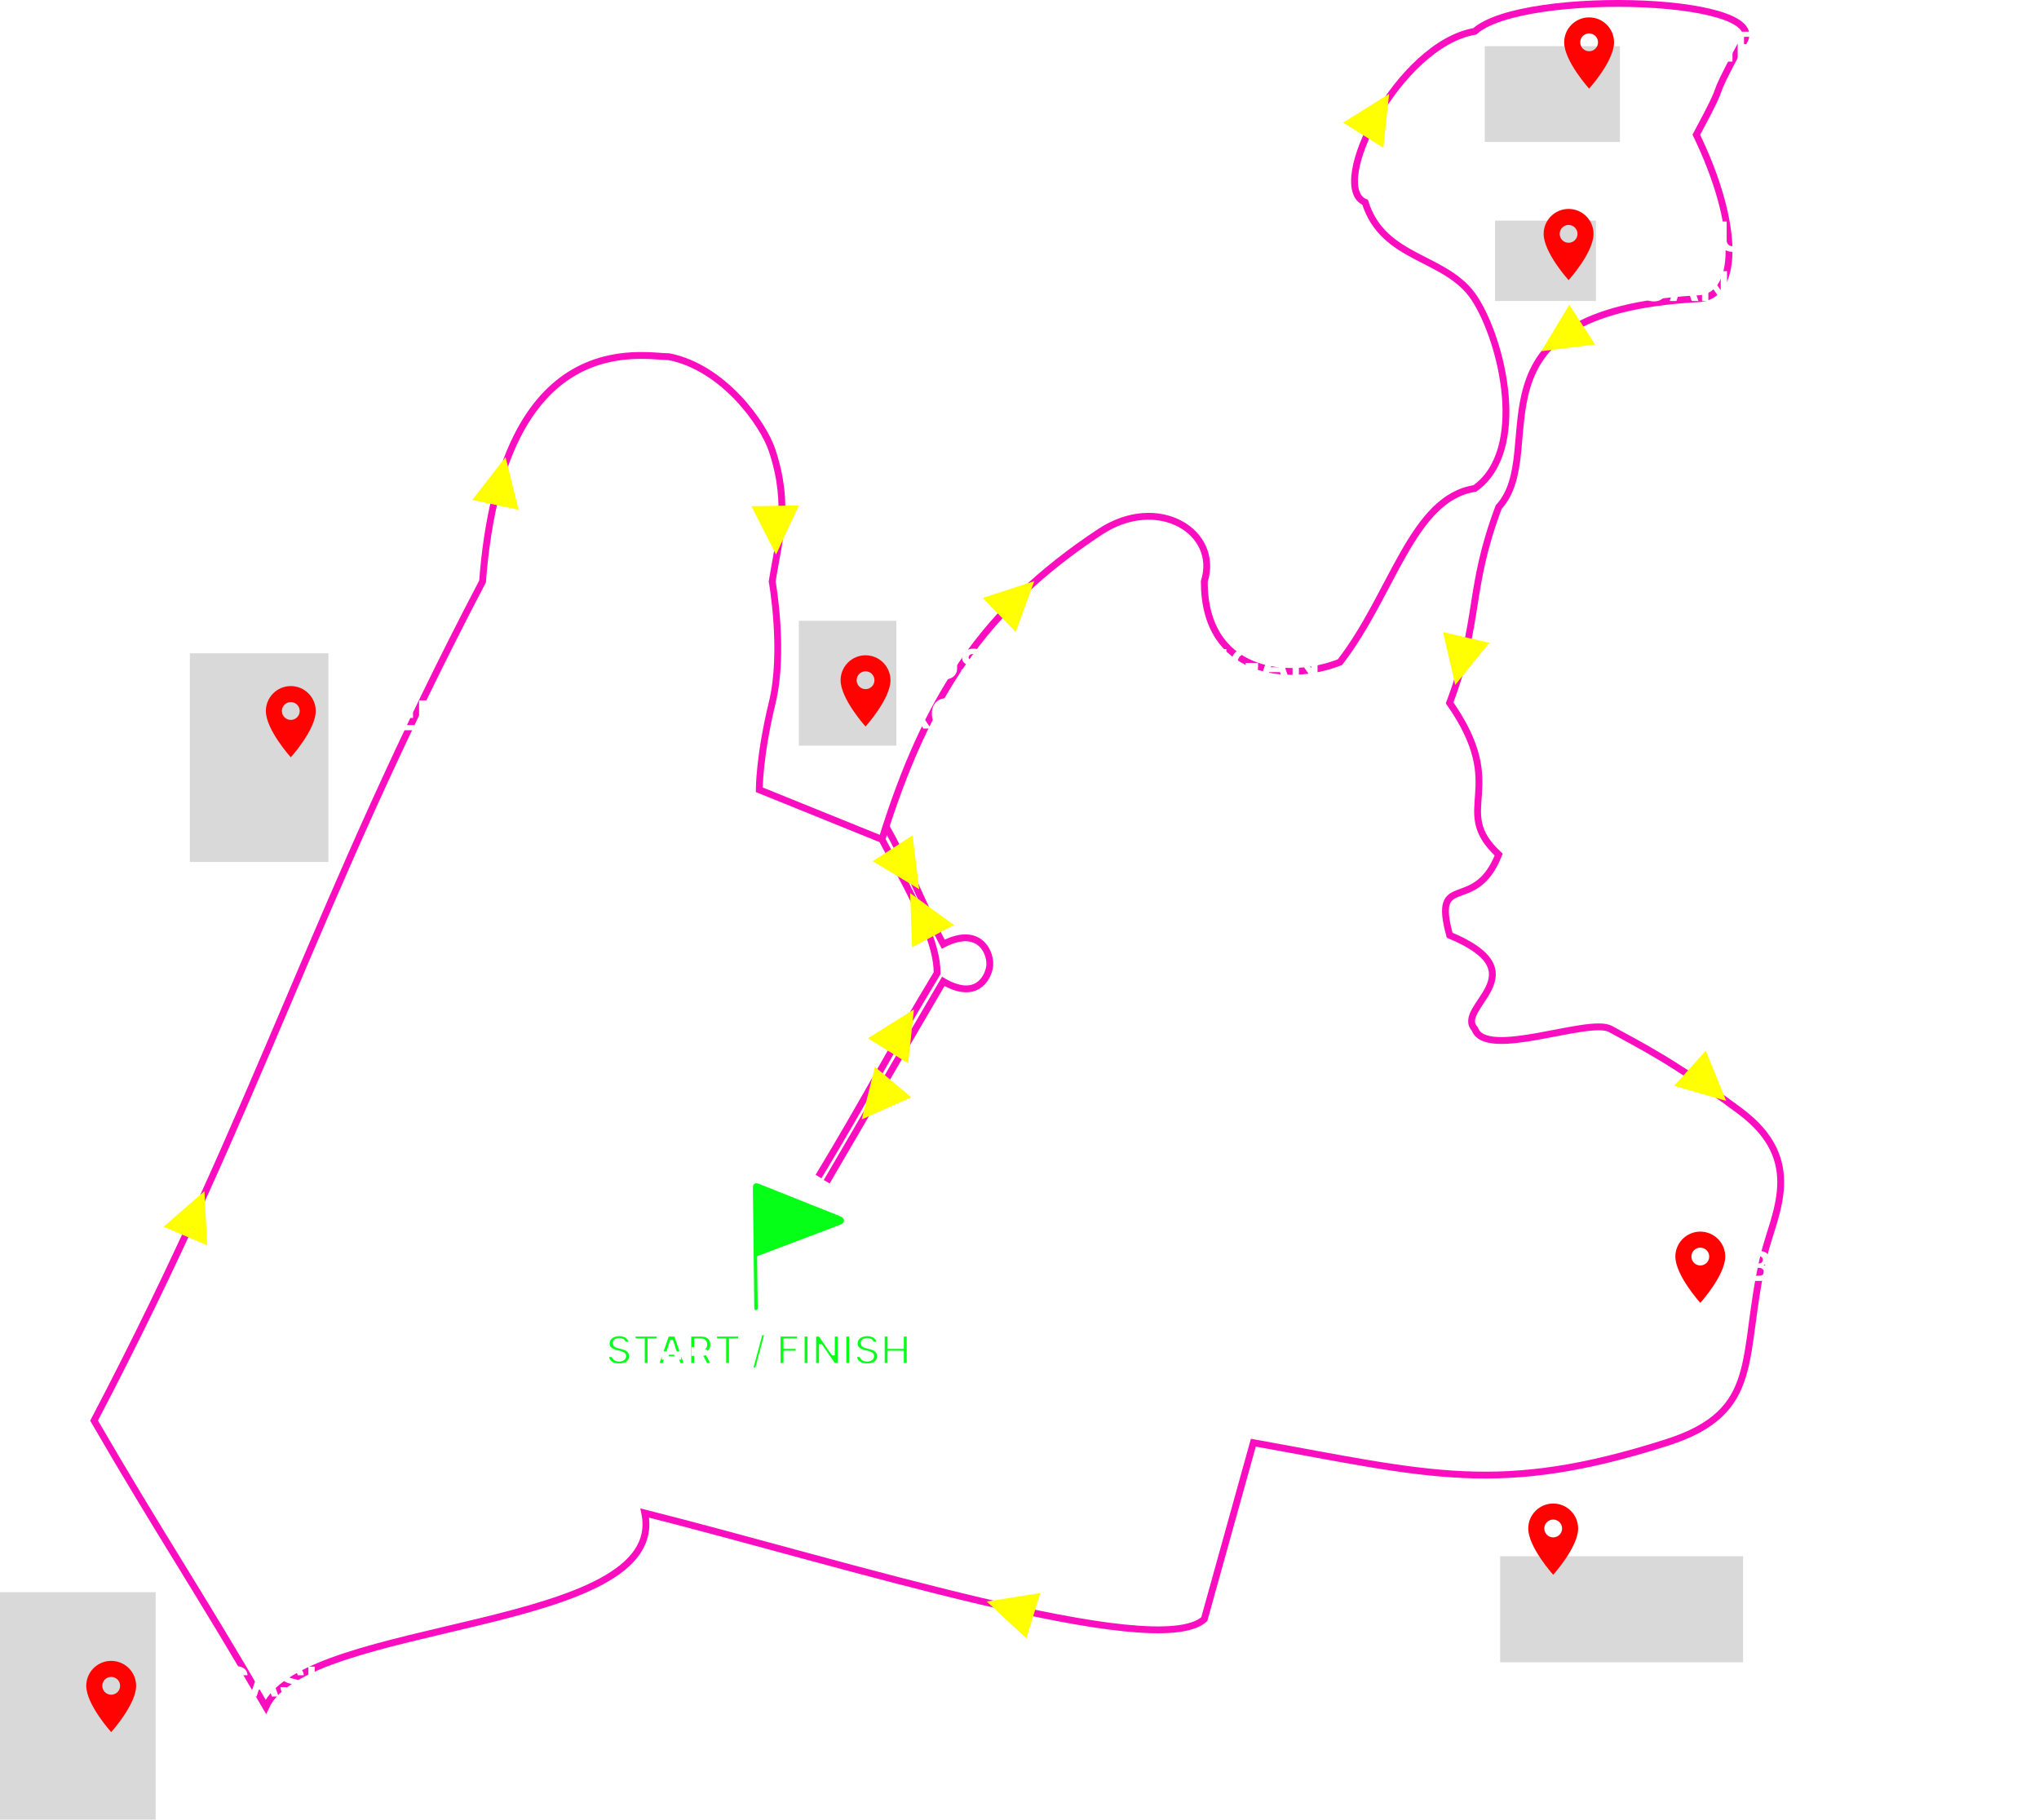 <svg width="1192" height="1064" viewBox="0 0 1192 1064" fill="none" xmlns="http://www.w3.org/2000/svg">
<path d="M515.572 490.823L443.856 461.795C443.856 461.795 443.856 442.04 451.426 410.996C458.766 380.898 451.426 340.04 451.426 340.04C455.012 316.656 462.184 296.095 451.426 263.439C446.345 248.013 423.139 215.06 391.265 208.609C375.727 208.609 293.653 189.66 282.098 340.04C184.231 526.769 152.867 643.959 55 830.688C93.587 897.287 116.815 931.401 155.401 998C178.908 946.798 391.265 954.459 376.922 884.711C491.904 913.681 675.736 972.198 704.023 946.798L732.71 843.589C835.9 862.134 876.14 874.799 974.151 843.589C1031.12 825.447 1017.18 793.597 1031.12 734.333C1036.85 710.016 1056.23 678.696 1017.18 649.668C978.135 620.64 959.808 611.771 941.481 601.692C928.878 594.762 868.57 619.834 862.195 601.692C850.215 588.939 900.842 569.036 847.454 546.862C837.095 508.561 862.195 535.17 876.14 499.692C847.454 473.083 882.913 461.795 847.454 410.996C865.814 362.031 857.78 345.463 876.14 296.498C906.42 263.439 851.438 182.806 991.681 174.743C1017.18 174.743 1017.18 131.605 991.681 78.791C1012.69 39.744 996.175 66.232 1017.18 27.186C1045.87 -1.842 890.483 -7.083 862.195 18.317C817.573 25.977 775.739 109.028 798.05 118.301C808.807 152.569 845.86 149.344 862.195 174.743C878.531 200.143 893.272 263.439 862.195 285.613C825.541 291.257 814.116 347.534 783.309 387.21C752.63 399.304 704.023 394.063 704.023 340.04C713.187 311.012 676.977 288.606 643.065 311.012C575.334 355.763 541.469 407.368 515.572 490.823ZM515.572 490.823C535.891 528.72 547.843 550.894 547.843 569.036C522.482 610.916 503.88 646.089 478.519 687.969" stroke="#FA0EBF" stroke-width="4"/>
<path d="M483.3 691.004C507.417 649.911 527.313 614.967 551.429 573.874C570.155 584.759 577.327 572.664 578.522 565.407C579.717 558.15 573.342 540.814 551.429 552.103C542.266 535.17 529.915 503.937 517.962 483.375" stroke="#FA0EBF" stroke-width="4"/>
<ellipse cx="562.983" cy="563.391" rx="12.351" ry="11.692" fill="white"/>
<ellipse cx="855.422" cy="569.842" rx="12.351" ry="11.692" fill="white"/>
<rect y="931" width="91" height="133" fill="#D9D9D9"/>
<rect x="111" y="382" width="81" height="122" fill="#D9D9D9"/>
<rect x="467" y="363" width="57" height="73" fill="#D9D9D9"/>
<rect x="868" y="27" width="79" height="56" fill="#D9D9D9"/>
<rect x="874" y="129" width="59" height="47" fill="#D9D9D9"/>
<rect x="877" y="910" width="142" height="62" fill="#D9D9D9"/>
<g filter="url(#filter0_d_139_339)">
<path d="M506 398.958C504.619 398.958 503.294 398.409 502.317 397.433C501.34 396.456 500.792 395.131 500.792 393.75C500.792 392.369 501.34 391.044 502.317 390.067C503.294 389.09 504.619 388.542 506 388.542C507.381 388.542 508.706 389.09 509.683 390.067C510.659 391.044 511.208 392.369 511.208 393.75C511.208 394.434 511.073 395.111 510.812 395.743C510.55 396.375 510.166 396.949 509.683 397.433C509.199 397.916 508.625 398.3 507.993 398.562C507.361 398.823 506.684 398.958 506 398.958ZM506 379.167C502.132 379.167 498.423 380.703 495.688 383.438C492.953 386.173 491.417 389.882 491.417 393.75C491.417 404.687 506 420.833 506 420.833C506 420.833 520.583 404.687 520.583 393.75C520.583 389.882 519.047 386.173 516.312 383.438C513.577 380.703 509.868 379.167 506 379.167Z" fill="#FF0303"/>
</g>
<g filter="url(#filter1_d_139_339)">
<path d="M929 25.958C927.619 25.958 926.294 25.409 925.317 24.433C924.34 23.456 923.792 22.131 923.792 20.75C923.792 19.369 924.34 18.044 925.317 17.067C926.294 16.09 927.619 15.541 929 15.541C930.381 15.541 931.706 16.09 932.683 17.067C933.659 18.044 934.208 19.369 934.208 20.75C934.208 21.434 934.073 22.111 933.812 22.743C933.55 23.375 933.166 23.949 932.683 24.433C932.199 24.916 931.625 25.3 930.993 25.562C930.361 25.823 929.684 25.958 929 25.958ZM929 6.167C925.132 6.167 921.423 7.703 918.688 10.438C915.953 13.173 914.417 16.882 914.417 20.75C914.417 31.687 929 47.833 929 47.833C929 47.833 943.583 31.687 943.583 20.75C943.583 16.882 942.047 13.173 939.312 10.438C936.577 7.703 932.868 6.167 929 6.167Z" fill="#FF0303"/>
</g>
<g filter="url(#filter2_d_139_339)">
<path d="M917 137.958C915.619 137.958 914.294 137.409 913.317 136.433C912.34 135.456 911.792 134.131 911.792 132.75C911.792 131.369 912.34 130.044 913.317 129.067C914.294 128.09 915.619 127.542 917 127.542C918.381 127.542 919.706 128.09 920.683 129.067C921.659 130.044 922.208 131.369 922.208 132.75C922.208 133.434 922.073 134.111 921.812 134.743C921.55 135.375 921.166 135.949 920.683 136.433C920.199 136.916 919.625 137.3 918.993 137.562C918.361 137.823 917.684 137.958 917 137.958ZM917 118.167C913.132 118.167 909.423 119.703 906.688 122.438C903.953 125.173 902.417 128.882 902.417 132.75C902.417 143.687 917 159.833 917 159.833C917 159.833 931.583 143.687 931.583 132.75C931.583 128.882 930.047 125.173 927.312 122.438C924.577 119.703 920.868 118.167 917 118.167Z" fill="#FF0303"/>
</g>
<path d="M994 739.958C992.619 739.958 991.294 739.409 990.317 738.433C989.34 737.456 988.792 736.131 988.792 734.75C988.792 733.369 989.34 732.044 990.317 731.067C991.294 730.09 992.619 729.542 994 729.542C995.381 729.542 996.706 730.09 997.683 731.067C998.659 732.044 999.208 733.369 999.208 734.75C999.208 735.434 999.073 736.111 998.812 736.743C998.55 737.375 998.166 737.949 997.683 738.433C997.199 738.916 996.625 739.3 995.993 739.562C995.361 739.823 994.684 739.958 994 739.958ZM994 720.167C990.132 720.167 986.423 721.703 983.688 724.438C980.953 727.173 979.417 730.882 979.417 734.75C979.417 745.687 994 761.833 994 761.833C994 761.833 1008.58 745.687 1008.58 734.75C1008.58 730.882 1007.05 727.173 1004.31 724.438C1001.58 721.703 997.868 720.167 994 720.167Z" fill="#FF0303"/>
<g filter="url(#filter3_d_139_339)">
<path d="M908 894.958C906.619 894.958 905.294 894.409 904.317 893.433C903.34 892.456 902.792 891.131 902.792 889.75C902.792 888.369 903.34 887.044 904.317 886.067C905.294 885.09 906.619 884.542 908 884.542C909.381 884.542 910.706 885.09 911.683 886.067C912.659 887.044 913.208 888.369 913.208 889.75C913.208 890.434 913.073 891.111 912.812 891.743C912.55 892.375 912.166 892.949 911.683 893.433C911.199 893.916 910.625 894.3 909.993 894.562C909.361 894.823 908.684 894.958 908 894.958ZM908 875.167C904.132 875.167 900.423 876.703 897.688 879.438C894.953 882.173 893.417 885.882 893.417 889.75C893.417 900.687 908 916.833 908 916.833C908 916.833 922.583 900.687 922.583 889.75C922.583 885.882 921.047 882.173 918.312 879.438C915.577 876.703 911.868 875.167 908 875.167Z" fill="#FF0303"/>
</g>
<path d="M65 990.958C63.618 990.958 62.294 990.409 61.317 989.433C60.34 988.456 59.791 987.131 59.791 985.75C59.791 984.369 60.34 983.044 61.317 982.067C62.294 981.09 63.618 980.542 65 980.542C66.381 980.542 67.706 981.09 68.683 982.067C69.659 983.044 70.208 984.369 70.208 985.75C70.208 986.434 70.073 987.111 69.812 987.743C69.55 988.375 69.166 988.949 68.683 989.433C68.199 989.916 67.625 990.3 66.993 990.562C66.361 990.823 65.684 990.958 65 990.958ZM65 971.167C61.132 971.167 57.423 972.703 54.688 975.438C51.953 978.173 50.416 981.882 50.416 985.75C50.416 996.687 65 1012.83 65 1012.83C65 1012.83 79.583 996.687 79.583 985.75C79.583 981.882 78.047 978.173 75.312 975.438C72.577 972.703 68.868 971.167 65 971.167Z" fill="#FF0303"/>
<g filter="url(#filter4_d_139_339)">
<path d="M170 416.958C168.619 416.958 167.294 416.409 166.317 415.433C165.34 414.456 164.792 413.131 164.792 411.75C164.792 410.369 165.34 409.044 166.317 408.067C167.294 407.09 168.619 406.542 170 406.542C171.381 406.542 172.706 407.09 173.683 408.067C174.659 409.044 175.208 410.369 175.208 411.75C175.208 412.434 175.073 413.111 174.812 413.743C174.55 414.375 174.166 414.949 173.683 415.433C173.199 415.916 172.625 416.3 171.993 416.562C171.361 416.823 170.684 416.958 170 416.958ZM170 397.167C166.132 397.167 162.423 398.703 159.688 401.438C156.953 404.173 155.417 407.882 155.417 411.75C155.417 422.687 170 438.833 170 438.833C170 438.833 184.583 422.687 184.583 411.75C184.583 407.882 183.047 404.173 180.312 401.438C177.577 398.703 173.868 397.167 170 397.167Z" fill="#FF0303"/>
</g>
<path d="M488.464 711.174L444.05 693.45C442.707 692.914 442.036 692.646 441.577 693.031C441.118 693.415 441.127 694.237 441.147 695.886L441.595 733.883L488.523 716.105C491.131 715.117 492.436 714.622 492.425 713.686C492.414 712.75 491.097 712.225 488.464 711.174Z" fill="#05FF16"/>
<path d="M441.595 733.883L441.147 695.886C441.127 694.237 441.118 693.415 441.577 693.031C442.036 692.646 442.707 692.914 444.05 693.45L488.464 711.174C491.097 712.225 492.414 712.75 492.425 713.686C492.436 714.622 491.131 715.117 488.523 716.105L441.595 733.883ZM441.595 733.883L441.963 765.088" stroke="#05FF16" stroke-width="2" stroke-linecap="round"/>
<rect width="264.046" height="5.122" transform="matrix(1 0.017 0.017 -1 581.915 568.068)" fill="white"/>
<path d="M119.511 696.525L121.13 728.173L95.621 717.345L119.511 696.525Z" fill="#FFFF01"/>
<path d="M576.83 936.445L608.136 931.527L600.034 958.029L576.83 936.445Z" fill="#FFFF01"/>
<path d="M1009.12 643.714L978.67 634.941L997.213 614.346L1009.12 643.714Z" fill="#FFFF01"/>
<path d="M850.726 400.513L843.636 369.627L870.638 375.861L850.726 400.513Z" fill="#FFFF01"/>
<path d="M812.069 54.887L808.717 86.399L785.215 71.713L812.069 54.887Z" fill="#FFFF01"/>
<path d="M901.065 205.348L917.42 178.205L932.513 201.447L901.065 205.348Z" fill="#FFFF01"/>
<path d="M537.349 519.935L510.206 503.58L533.448 488.486L537.349 519.935Z" fill="#FFFF01"/>
<path d="M503.787 654.555L511.492 623.816L532.721 641.629L503.787 654.555Z" fill="#FFFF01"/>
<path d="M534.274 590.262L530.922 621.774L507.42 607.089L534.274 590.262Z" fill="#FFFF01"/>
<path d="M532.078 522.224L557.693 540.883L533.224 553.893L532.078 522.224Z" fill="#FFFF01"/>
<path d="M604.668 339.801L593.793 369.567L574.542 349.632L604.668 339.801Z" fill="#FFFF01"/>
<path d="M453.661 324.273L439.309 296.02L467.018 295.536L453.661 324.273Z" fill="#FFFF01"/>
<path d="M295.551 267.327L303.179 298.085L276.072 292.323L295.551 267.327Z" fill="#FFFF01"/>
<mask id="path-34-outside-1_139_339" maskUnits="userSpaceOnUse" x="353" y="778" width="180" height="24" fill="black">
<rect fill="white" x="353" y="778" width="180" height="24"/>
<path d="M364.986 785.565C364.918 784.878 364.625 784.344 364.108 783.963C363.591 783.582 362.889 783.392 362.003 783.392C361.401 783.392 360.892 783.477 360.477 783.648C360.063 783.812 359.744 784.043 359.523 784.338C359.307 784.634 359.199 784.969 359.199 785.344C359.188 785.656 359.253 785.929 359.395 786.162C359.543 786.395 359.744 786.597 360 786.767C360.256 786.932 360.551 787.077 360.886 787.202C361.222 787.321 361.58 787.423 361.96 787.509L363.528 787.884C364.29 788.054 364.989 788.281 365.625 788.565C366.261 788.849 366.813 789.199 367.278 789.614C367.744 790.028 368.105 790.517 368.361 791.08C368.622 791.642 368.756 792.287 368.761 793.014C368.756 794.082 368.483 795.009 367.943 795.793C367.409 796.571 366.636 797.176 365.625 797.608C364.619 798.034 363.406 798.247 361.986 798.247C360.577 798.247 359.349 798.031 358.304 797.599C357.264 797.168 356.452 796.528 355.866 795.682C355.287 794.83 354.983 793.776 354.955 792.52H358.526C358.565 793.105 358.733 793.594 359.028 793.986C359.33 794.372 359.73 794.665 360.23 794.864C360.736 795.057 361.307 795.153 361.943 795.153C362.568 795.153 363.111 795.062 363.571 794.881C364.037 794.699 364.398 794.446 364.653 794.122C364.909 793.798 365.037 793.426 365.037 793.006C365.037 792.614 364.92 792.284 364.688 792.017C364.46 791.75 364.125 791.523 363.682 791.335C363.244 791.148 362.707 790.977 362.071 790.824L360.17 790.347C358.699 789.989 357.537 789.429 356.685 788.668C355.832 787.906 355.409 786.881 355.415 785.591C355.409 784.534 355.69 783.611 356.259 782.821C356.832 782.031 357.619 781.415 358.619 780.972C359.619 780.528 360.756 780.307 362.028 780.307C363.324 780.307 364.455 780.528 365.42 780.972C366.392 781.415 367.148 782.031 367.688 782.821C368.227 783.611 368.506 784.526 368.523 785.565H364.986ZM370.579 783.588V780.545H384.914V783.588H379.57V798H375.923V783.588H370.579ZM388.151 798H384.196L390.222 780.545H394.977L400.994 798H397.04L392.668 784.534H392.531L388.151 798ZM387.903 791.139H397.244V794.02H387.903V791.139ZM403.095 798V780.545H409.982C411.3 780.545 412.425 780.781 413.357 781.253C414.294 781.719 415.007 782.381 415.496 783.239C415.99 784.091 416.237 785.094 416.237 786.247C416.237 787.406 415.987 788.403 415.487 789.239C414.987 790.068 414.263 790.705 413.314 791.148C412.371 791.591 411.229 791.812 409.888 791.812H405.277V788.847H409.291C409.996 788.847 410.581 788.75 411.047 788.557C411.513 788.364 411.859 788.074 412.087 787.688C412.32 787.301 412.436 786.821 412.436 786.247C412.436 785.668 412.32 785.179 412.087 784.781C411.859 784.384 411.51 784.082 411.038 783.878C410.572 783.668 409.984 783.562 409.274 783.562H406.786V798H403.095ZM412.521 790.057L416.859 798H412.786L408.541 790.057H412.521ZM418.18 783.588V780.545H432.516V783.588H427.172V798H423.524V783.588H418.18ZM447.965 779.727L442.34 800.625H439.212L444.837 779.727H447.965ZM455.337 798V780.545H466.894V783.588H459.028V787.747H466.127V790.79H459.028V798H455.337ZM473.067 780.545V798H469.376V780.545H473.067ZM490.702 780.545V798H487.515L479.921 787.014H479.793V798H476.103V780.545H479.342L486.876 791.523H487.029V780.545H490.702ZM497.442 780.545V798H493.751V780.545H497.442ZM509.947 785.565C509.879 784.878 509.586 784.344 509.069 783.963C508.552 783.582 507.85 783.392 506.964 783.392C506.362 783.392 505.853 783.477 505.438 783.648C505.023 783.812 504.705 784.043 504.484 784.338C504.268 784.634 504.16 784.969 504.16 785.344C504.148 785.656 504.214 785.929 504.356 786.162C504.504 786.395 504.705 786.597 504.961 786.767C505.217 786.932 505.512 787.077 505.847 787.202C506.183 787.321 506.54 787.423 506.921 787.509L508.489 787.884C509.251 788.054 509.95 788.281 510.586 788.565C511.222 788.849 511.773 789.199 512.239 789.614C512.705 790.028 513.066 790.517 513.322 791.08C513.583 791.642 513.717 792.287 513.722 793.014C513.717 794.082 513.444 795.009 512.904 795.793C512.37 796.571 511.597 797.176 510.586 797.608C509.58 798.034 508.367 798.247 506.947 798.247C505.538 798.247 504.31 798.031 503.265 797.599C502.225 797.168 501.413 796.528 500.827 795.682C500.248 794.83 499.944 793.776 499.915 792.52H503.487C503.526 793.105 503.694 793.594 503.989 793.986C504.29 794.372 504.691 794.665 505.191 794.864C505.697 795.057 506.268 795.153 506.904 795.153C507.529 795.153 508.072 795.062 508.532 794.881C508.998 794.699 509.359 794.446 509.614 794.122C509.87 793.798 509.998 793.426 509.998 793.006C509.998 792.614 509.881 792.284 509.648 792.017C509.421 791.75 509.086 791.523 508.643 791.335C508.205 791.148 507.668 790.977 507.032 790.824L505.131 790.347C503.66 789.989 502.498 789.429 501.646 788.668C500.793 787.906 500.37 786.881 500.376 785.591C500.37 784.534 500.651 783.611 501.219 782.821C501.793 782.031 502.58 781.415 503.58 780.972C504.58 780.528 505.717 780.307 506.989 780.307C508.285 780.307 509.415 780.528 510.381 780.972C511.353 781.415 512.109 782.031 512.648 782.821C513.188 783.611 513.467 784.526 513.484 785.565H509.947ZM516.205 798V780.545H519.895V787.747H527.386V780.545H531.068V798H527.386V790.79H519.895V798H516.205Z"/>
</mask>
<path d="M364.986 785.565C364.918 784.878 364.625 784.344 364.108 783.963C363.591 783.582 362.889 783.392 362.003 783.392C361.401 783.392 360.892 783.477 360.477 783.648C360.063 783.812 359.744 784.043 359.523 784.338C359.307 784.634 359.199 784.969 359.199 785.344C359.188 785.656 359.253 785.929 359.395 786.162C359.543 786.395 359.744 786.597 360 786.767C360.256 786.932 360.551 787.077 360.886 787.202C361.222 787.321 361.58 787.423 361.96 787.509L363.528 787.884C364.29 788.054 364.989 788.281 365.625 788.565C366.261 788.849 366.813 789.199 367.278 789.614C367.744 790.028 368.105 790.517 368.361 791.08C368.622 791.642 368.756 792.287 368.761 793.014C368.756 794.082 368.483 795.009 367.943 795.793C367.409 796.571 366.636 797.176 365.625 797.608C364.619 798.034 363.406 798.247 361.986 798.247C360.577 798.247 359.349 798.031 358.304 797.599C357.264 797.168 356.452 796.528 355.866 795.682C355.287 794.83 354.983 793.776 354.955 792.52H358.526C358.565 793.105 358.733 793.594 359.028 793.986C359.33 794.372 359.73 794.665 360.23 794.864C360.736 795.057 361.307 795.153 361.943 795.153C362.568 795.153 363.111 795.062 363.571 794.881C364.037 794.699 364.398 794.446 364.653 794.122C364.909 793.798 365.037 793.426 365.037 793.006C365.037 792.614 364.92 792.284 364.688 792.017C364.46 791.75 364.125 791.523 363.682 791.335C363.244 791.148 362.707 790.977 362.071 790.824L360.17 790.347C358.699 789.989 357.537 789.429 356.685 788.668C355.832 787.906 355.409 786.881 355.415 785.591C355.409 784.534 355.69 783.611 356.259 782.821C356.832 782.031 357.619 781.415 358.619 780.972C359.619 780.528 360.756 780.307 362.028 780.307C363.324 780.307 364.455 780.528 365.42 780.972C366.392 781.415 367.148 782.031 367.688 782.821C368.227 783.611 368.506 784.526 368.523 785.565H364.986ZM370.579 783.588V780.545H384.914V783.588H379.57V798H375.923V783.588H370.579ZM388.151 798H384.196L390.222 780.545H394.977L400.994 798H397.04L392.668 784.534H392.531L388.151 798ZM387.903 791.139H397.244V794.02H387.903V791.139ZM403.095 798V780.545H409.982C411.3 780.545 412.425 780.781 413.357 781.253C414.294 781.719 415.007 782.381 415.496 783.239C415.99 784.091 416.237 785.094 416.237 786.247C416.237 787.406 415.987 788.403 415.487 789.239C414.987 790.068 414.263 790.705 413.314 791.148C412.371 791.591 411.229 791.812 409.888 791.812H405.277V788.847H409.291C409.996 788.847 410.581 788.75 411.047 788.557C411.513 788.364 411.859 788.074 412.087 787.688C412.32 787.301 412.436 786.821 412.436 786.247C412.436 785.668 412.32 785.179 412.087 784.781C411.859 784.384 411.51 784.082 411.038 783.878C410.572 783.668 409.984 783.562 409.274 783.562H406.786V798H403.095ZM412.521 790.057L416.859 798H412.786L408.541 790.057H412.521ZM418.18 783.588V780.545H432.516V783.588H427.172V798H423.524V783.588H418.18ZM447.965 779.727L442.34 800.625H439.212L444.837 779.727H447.965ZM455.337 798V780.545H466.894V783.588H459.028V787.747H466.127V790.79H459.028V798H455.337ZM473.067 780.545V798H469.376V780.545H473.067ZM490.702 780.545V798H487.515L479.921 787.014H479.793V798H476.103V780.545H479.342L486.876 791.523H487.029V780.545H490.702ZM497.442 780.545V798H493.751V780.545H497.442ZM509.947 785.565C509.879 784.878 509.586 784.344 509.069 783.963C508.552 783.582 507.85 783.392 506.964 783.392C506.362 783.392 505.853 783.477 505.438 783.648C505.023 783.812 504.705 784.043 504.484 784.338C504.268 784.634 504.16 784.969 504.16 785.344C504.148 785.656 504.214 785.929 504.356 786.162C504.504 786.395 504.705 786.597 504.961 786.767C505.217 786.932 505.512 787.077 505.847 787.202C506.183 787.321 506.54 787.423 506.921 787.509L508.489 787.884C509.251 788.054 509.95 788.281 510.586 788.565C511.222 788.849 511.773 789.199 512.239 789.614C512.705 790.028 513.066 790.517 513.322 791.08C513.583 791.642 513.717 792.287 513.722 793.014C513.717 794.082 513.444 795.009 512.904 795.793C512.37 796.571 511.597 797.176 510.586 797.608C509.58 798.034 508.367 798.247 506.947 798.247C505.538 798.247 504.31 798.031 503.265 797.599C502.225 797.168 501.413 796.528 500.827 795.682C500.248 794.83 499.944 793.776 499.915 792.52H503.487C503.526 793.105 503.694 793.594 503.989 793.986C504.29 794.372 504.691 794.665 505.191 794.864C505.697 795.057 506.268 795.153 506.904 795.153C507.529 795.153 508.072 795.062 508.532 794.881C508.998 794.699 509.359 794.446 509.614 794.122C509.87 793.798 509.998 793.426 509.998 793.006C509.998 792.614 509.881 792.284 509.648 792.017C509.421 791.75 509.086 791.523 508.643 791.335C508.205 791.148 507.668 790.977 507.032 790.824L505.131 790.347C503.66 789.989 502.498 789.429 501.646 788.668C500.793 787.906 500.37 786.881 500.376 785.591C500.37 784.534 500.651 783.611 501.219 782.821C501.793 782.031 502.58 781.415 503.58 780.972C504.58 780.528 505.717 780.307 506.989 780.307C508.285 780.307 509.415 780.528 510.381 780.972C511.353 781.415 512.109 782.031 512.648 782.821C513.188 783.611 513.467 784.526 513.484 785.565H509.947ZM516.205 798V780.545H519.895V787.747H527.386V780.545H531.068V798H527.386V790.79H519.895V798H516.205Z" fill="#05FF16"/>
<path d="M364.986 785.565L363.991 785.664L364.08 786.565H364.986V785.565ZM360.477 783.648L360.846 784.577L360.857 784.573L360.477 783.648ZM359.523 784.338L358.723 783.738L358.715 783.748L359.523 784.338ZM359.199 785.344L360.198 785.38L360.199 785.362V785.344H359.199ZM359.395 786.162L358.541 786.683L358.546 786.69L358.55 786.697L359.395 786.162ZM360 786.767L359.445 787.599L359.452 787.603L359.458 787.608L360 786.767ZM360.886 787.202L360.537 788.139L360.544 788.141L360.551 788.144L360.886 787.202ZM361.96 787.509L362.193 786.536L362.186 786.534L362.179 786.533L361.96 787.509ZM363.528 787.884L363.296 788.856L363.303 788.858L363.31 788.859L363.528 787.884ZM365.625 788.565L365.217 789.478L365.625 788.565ZM367.278 789.614L367.943 788.867V788.867L367.278 789.614ZM368.361 791.08L367.45 791.493L367.454 791.501L368.361 791.08ZM368.761 793.014L369.761 793.02L369.761 793.006L368.761 793.014ZM367.943 795.793L367.119 795.226L367.119 795.227L367.943 795.793ZM365.625 797.608L366.015 798.529L366.018 798.528L365.625 797.608ZM358.304 797.599L357.92 798.523L357.922 798.524L358.304 797.599ZM355.866 795.682L355.04 796.244L355.044 796.25L355.866 795.682ZM354.955 792.52V791.52H353.932L353.955 792.543L354.955 792.52ZM358.526 792.52L359.523 792.452L359.46 791.52H358.526V792.52ZM359.028 793.986L358.23 794.588L358.235 794.594L358.24 794.601L359.028 793.986ZM360.23 794.864L359.861 795.793L359.873 795.798L360.23 794.864ZM363.571 794.881L363.207 793.949L363.204 793.951L363.571 794.881ZM364.653 794.122L365.438 794.742H365.438L364.653 794.122ZM364.688 792.017L363.926 792.665L363.934 792.674L364.688 792.017ZM363.682 791.335L363.288 792.254L363.292 792.256L363.682 791.335ZM362.071 790.824L361.827 791.794L361.837 791.796L362.071 790.824ZM360.17 790.347L360.414 789.377L360.407 789.375L360.17 790.347ZM356.685 788.668L356.018 789.413H356.018L356.685 788.668ZM355.415 785.591L356.415 785.595L356.415 785.586L355.415 785.591ZM356.259 782.821L355.45 782.233L355.447 782.237L356.259 782.821ZM365.42 780.972L365.003 781.88L365.005 781.881L365.42 780.972ZM367.688 782.821L366.862 783.385L366.862 783.385L367.688 782.821ZM368.523 785.565V786.565H369.539L369.523 785.549L368.523 785.565ZM365.981 785.467C365.887 784.521 365.465 783.72 364.701 783.158L363.515 784.768C363.785 784.967 363.948 785.234 363.991 785.664L365.981 785.467ZM364.701 783.158C363.957 782.61 363.023 782.392 362.003 782.392V784.392C362.755 784.392 363.224 784.554 363.515 784.768L364.701 783.158ZM362.003 782.392C361.312 782.392 360.666 782.489 360.097 782.723L360.857 784.573C361.118 784.466 361.489 784.392 362.003 784.392V782.392ZM360.108 782.718C359.558 782.937 359.076 783.267 358.723 783.738L360.323 784.938C360.413 784.818 360.567 784.688 360.846 784.577L360.108 782.718ZM358.715 783.748C358.371 784.219 358.199 784.762 358.199 785.344H360.199C360.199 785.175 360.243 785.048 360.33 784.928L358.715 783.748ZM358.2 785.307C358.182 785.786 358.283 786.259 358.541 786.683L360.249 785.641C360.223 785.599 360.193 785.526 360.198 785.38L358.2 785.307ZM358.55 786.697C358.781 787.061 359.087 787.36 359.445 787.599L360.555 785.935C360.402 785.833 360.304 785.729 360.239 785.626L358.55 786.697ZM359.458 787.608C359.784 787.817 360.146 787.993 360.537 788.139L361.236 786.265C360.956 786.161 360.727 786.046 360.542 785.926L359.458 787.608ZM360.551 788.144C360.928 788.278 361.325 788.391 361.742 788.484L362.179 786.533C361.834 786.455 361.515 786.364 361.222 786.26L360.551 788.144ZM361.728 788.481L363.296 788.856L363.761 786.911L362.193 786.536L361.728 788.481ZM363.31 788.859C364.014 789.017 364.649 789.225 365.217 789.478L366.033 787.652C365.329 787.338 364.566 787.091 363.747 786.908L363.31 788.859ZM365.217 789.478C365.771 789.726 366.233 790.022 366.613 790.361L367.943 788.867C367.392 788.376 366.752 787.973 366.033 787.652L365.217 789.478ZM366.613 790.361C366.976 790.684 367.253 791.059 367.45 791.493L369.271 790.666C368.957 789.975 368.512 789.373 367.943 788.867L366.613 790.361ZM367.454 791.501C367.646 791.913 367.757 792.413 367.761 793.022L369.761 793.006C369.755 792.161 369.599 791.371 369.268 790.658L367.454 791.501ZM367.761 793.009C367.757 793.902 367.532 794.627 367.119 795.226L368.767 796.36C369.434 795.39 369.755 794.263 369.761 793.02L367.761 793.009ZM367.119 795.227C366.709 795.824 366.098 796.318 365.232 796.688L366.018 798.528C367.174 798.034 368.109 797.318 368.768 796.358L367.119 795.227ZM365.235 796.687C364.384 797.048 363.311 797.247 361.986 797.247V799.247C363.502 799.247 364.855 799.02 366.015 798.529L365.235 796.687ZM361.986 797.247C360.677 797.247 359.584 797.046 358.686 796.675L357.922 798.524C359.115 799.016 360.477 799.247 361.986 799.247V797.247ZM358.688 796.676C357.808 796.311 357.155 795.787 356.689 795.113L355.044 796.25C355.749 797.27 356.721 798.025 357.92 798.523L358.688 796.676ZM356.693 795.12C356.244 794.459 355.979 793.603 355.954 792.497L353.955 792.543C353.987 793.949 354.33 795.201 355.04 796.244L356.693 795.12ZM354.955 793.52H358.526V791.52H354.955V793.52ZM357.528 792.588C357.578 793.328 357.796 794.013 358.23 794.588L359.827 793.384C359.669 793.175 359.552 792.882 359.523 792.452L357.528 792.588ZM358.24 794.601C358.661 795.141 359.212 795.535 359.861 795.793L360.6 793.934C360.248 793.795 359.998 793.604 359.817 793.371L358.24 794.601ZM359.873 795.798C360.511 796.041 361.206 796.153 361.943 796.153V794.153C361.408 794.153 360.961 794.072 360.587 793.929L359.873 795.798ZM361.943 796.153C362.662 796.153 363.335 796.049 363.938 795.811L363.204 793.951C362.887 794.076 362.474 794.153 361.943 794.153V796.153ZM363.935 795.812C364.531 795.579 365.051 795.232 365.438 794.742L363.869 793.503C363.744 793.66 363.543 793.818 363.207 793.949L363.935 795.812ZM365.438 794.742C365.836 794.238 366.037 793.646 366.037 793.006H364.037C364.037 793.206 363.982 793.359 363.869 793.503L365.438 794.742ZM366.037 793.006C366.037 792.4 365.85 791.829 365.441 791.36L363.934 792.674C363.991 792.74 364.037 792.828 364.037 793.006H366.037ZM365.449 791.369C365.09 790.947 364.608 790.641 364.071 790.414L363.292 792.256C363.642 792.404 363.83 792.553 363.926 792.665L365.449 791.369ZM364.076 790.416C363.572 790.2 362.978 790.014 362.305 789.852L361.837 791.796C362.437 791.941 362.917 792.095 363.288 792.254L364.076 790.416ZM362.315 789.854L360.414 789.377L359.927 791.316L361.827 791.794L362.315 789.854ZM360.407 789.375C359.045 789.044 358.047 788.544 357.351 787.922L356.018 789.413C357.027 790.314 358.353 790.934 359.934 791.318L360.407 789.375ZM357.351 787.922C356.741 787.377 356.41 786.64 356.415 785.595L354.415 785.587C354.408 787.122 354.924 788.436 356.018 789.413L357.351 787.922ZM356.415 785.586C356.41 784.721 356.636 784.008 357.07 783.405L355.447 782.237C354.744 783.213 354.408 784.347 354.415 785.596L356.415 785.586ZM357.068 783.409C357.526 782.778 358.166 782.266 359.024 781.886L358.214 780.057C357.073 780.563 356.139 781.284 355.45 782.233L357.068 783.409ZM359.024 781.886C359.878 781.508 360.873 781.307 362.028 781.307V779.307C360.639 779.307 359.361 779.549 358.214 780.057L359.024 781.886ZM362.028 781.307C363.211 781.307 364.194 781.509 365.003 781.88L365.837 780.063C364.715 779.548 363.437 779.307 362.028 779.307V781.307ZM365.005 781.881C365.831 782.258 366.437 782.763 366.862 783.385L368.513 782.257C367.859 781.3 366.953 780.572 365.835 780.062L365.005 781.881ZM366.862 783.385C367.282 783.999 367.509 784.72 367.523 785.582L369.523 785.549C369.503 784.331 369.173 783.222 368.513 782.257L366.862 783.385ZM368.523 784.565H364.986V786.565H368.523V784.565ZM370.579 783.588H369.579V784.588H370.579V783.588ZM370.579 780.545V779.545H369.579V780.545H370.579ZM384.914 780.545H385.914V779.545H384.914V780.545ZM384.914 783.588V784.588H385.914V783.588H384.914ZM379.57 783.588V782.588H378.57V783.588H379.57ZM379.57 798V799H380.57V798H379.57ZM375.923 798H374.923V799H375.923V798ZM375.923 783.588H376.923V782.588H375.923V783.588ZM371.579 783.588V780.545H369.579V783.588H371.579ZM370.579 781.545H384.914V779.545H370.579V781.545ZM383.914 780.545V783.588H385.914V780.545H383.914ZM384.914 782.588H379.57V784.588H384.914V782.588ZM378.57 783.588V798H380.57V783.588H378.57ZM379.57 797H375.923V799H379.57V797ZM376.923 798V783.588H374.923V798H376.923ZM375.923 782.588H370.579V784.588H375.923V782.588ZM388.151 798V799H388.877L389.102 798.309L388.151 798ZM384.196 798L383.251 797.674L382.793 799H384.196V798ZM390.222 780.545V779.545H389.509L389.276 780.219L390.222 780.545ZM394.977 780.545L395.923 780.22L395.69 779.545H394.977V780.545ZM400.994 798V799H402.397L401.94 797.674L400.994 798ZM397.04 798L396.089 798.309L396.313 799H397.04V798ZM392.668 784.534L393.619 784.225L393.394 783.534H392.668V784.534ZM392.531 784.534V783.534H391.805L391.58 784.225L392.531 784.534ZM387.903 791.139V790.139H386.903V791.139H387.903ZM397.244 791.139H398.244V790.139H397.244V791.139ZM397.244 794.02V795.02H398.244V794.02H397.244ZM387.903 794.02H386.903V795.02H387.903V794.02ZM388.151 797H384.196V799H388.151V797ZM385.141 798.326L391.167 780.872L389.276 780.219L383.251 797.674L385.141 798.326ZM390.222 781.545H394.977V779.545H390.222V781.545ZM394.032 780.871L400.049 798.326L401.94 797.674L395.923 780.22L394.032 780.871ZM400.994 797H397.04V799H400.994V797ZM397.991 797.691L393.619 784.225L391.716 784.843L396.089 798.309L397.991 797.691ZM392.668 783.534H392.531V785.534H392.668V783.534ZM391.58 784.225L387.2 797.691L389.102 798.309L393.482 784.843L391.58 784.225ZM387.903 792.139H397.244V790.139H387.903V792.139ZM396.244 791.139V794.02H398.244V791.139H396.244ZM397.244 793.02H387.903V795.02H397.244V793.02ZM388.903 794.02V791.139H386.903V794.02H388.903ZM403.095 798H402.095V799H403.095V798ZM403.095 780.545V779.545H402.095V780.545H403.095ZM413.357 781.253L412.905 782.145L412.911 782.148L413.357 781.253ZM415.496 783.239L414.627 783.734L414.631 783.74L415.496 783.239ZM415.487 789.239L416.344 789.755L416.345 789.752L415.487 789.239ZM413.314 791.148L412.891 790.242L412.889 790.243L413.314 791.148ZM405.277 791.812H404.277V792.812H405.277V791.812ZM405.277 788.847V787.847H404.277V788.847H405.277ZM411.047 788.557L411.43 789.481L411.047 788.557ZM412.087 787.688L411.23 787.171L411.225 787.18L412.087 787.688ZM412.087 784.781L411.218 785.277L411.224 785.287L412.087 784.781ZM411.038 783.878L410.627 784.789L410.634 784.792L410.64 784.795L411.038 783.878ZM406.786 783.562V782.562H405.786V783.562H406.786ZM406.786 798V799H407.786V798H406.786ZM412.521 790.057L413.399 789.578L413.115 789.057H412.521V790.057ZM416.859 798V799H418.545L417.737 797.521L416.859 798ZM412.786 798L411.904 798.471L412.186 799H412.786V798ZM408.541 790.057V789.057H406.873L407.659 790.528L408.541 790.057ZM404.095 798V780.545H402.095V798H404.095ZM403.095 781.545H409.982V779.545H403.095V781.545ZM409.982 781.545C411.183 781.545 412.145 781.76 412.905 782.145L413.808 780.361C412.704 779.802 411.417 779.545 409.982 779.545V781.545ZM412.911 782.148C413.682 782.531 414.243 783.059 414.627 783.734L416.365 782.744C415.772 781.702 414.906 780.906 413.802 780.357L412.911 782.148ZM414.631 783.74C415.023 784.416 415.237 785.24 415.237 786.247H417.237C417.237 784.948 416.958 783.766 416.361 782.737L414.631 783.74ZM415.237 786.247C415.237 787.26 415.02 788.072 414.629 788.725L416.345 789.752C416.954 788.735 417.237 787.552 417.237 786.247H415.237ZM414.631 788.722C414.242 789.368 413.675 789.875 412.891 790.242L413.737 792.054C414.851 791.534 415.733 790.768 416.344 789.755L414.631 788.722ZM412.889 790.243C412.111 790.608 411.122 790.812 409.888 790.812V792.812C411.335 792.812 412.631 792.574 413.739 792.053L412.889 790.243ZM409.888 790.812H405.277V792.812H409.888V790.812ZM406.277 791.812V788.847H404.277V791.812H406.277ZM405.277 789.847H409.291V787.847H405.277V789.847ZM409.291 789.847C410.079 789.847 410.805 789.74 411.43 789.481L410.664 787.633C410.357 787.76 409.913 787.847 409.291 787.847V789.847ZM411.43 789.481C412.07 789.215 412.598 788.791 412.949 788.195L411.225 787.18C411.121 787.356 410.955 787.512 410.664 787.633L411.43 789.481ZM412.943 788.204C413.292 787.625 413.436 786.954 413.436 786.247H411.436C411.436 786.688 411.347 786.978 411.23 787.171L412.943 788.204ZM413.436 786.247C413.436 785.535 413.293 784.862 412.95 784.276L411.224 785.287C411.347 785.496 411.436 785.8 411.436 786.247H413.436ZM412.955 784.285C412.607 783.677 412.081 783.24 411.436 782.96L410.64 784.795C410.939 784.925 411.111 785.09 411.218 785.277L412.955 784.285ZM411.45 782.966C410.814 782.68 410.074 782.562 409.274 782.562V784.562C409.894 784.562 410.33 784.656 410.627 784.789L411.45 782.966ZM409.274 782.562H406.786V784.562H409.274V782.562ZM405.786 783.562V798H407.786V783.562H405.786ZM406.786 797H403.095V799H406.786V797ZM411.644 790.536L415.982 798.479L417.737 797.521L413.399 789.578L411.644 790.536ZM416.859 797H412.786V799H416.859V797ZM413.667 797.529L409.423 789.586L407.659 790.528L411.904 798.471L413.667 797.529ZM408.541 791.057H412.521V789.057H408.541V791.057ZM418.18 783.588H417.18V784.588H418.18V783.588ZM418.18 780.545V779.545H417.18V780.545H418.18ZM432.516 780.545H433.516V779.545H432.516V780.545ZM432.516 783.588V784.588H433.516V783.588H432.516ZM427.172 783.588V782.588H426.172V783.588H427.172ZM427.172 798V799H428.172V798H427.172ZM423.524 798H422.524V799H423.524V798ZM423.524 783.588H424.524V782.588H423.524V783.588ZM419.18 783.588V780.545H417.18V783.588H419.18ZM418.18 781.545H432.516V779.545H418.18V781.545ZM431.516 780.545V783.588H433.516V780.545H431.516ZM432.516 782.588H427.172V784.588H432.516V782.588ZM426.172 783.588V798H428.172V783.588H426.172ZM427.172 797H423.524V799H427.172V797ZM424.524 798V783.588H422.524V798H424.524ZM423.524 782.588H418.18V784.588H423.524V782.588ZM447.965 779.727L448.931 779.987L449.27 778.727H447.965V779.727ZM442.34 800.625V801.625H443.107L443.306 800.885L442.34 800.625ZM439.212 800.625L438.247 800.365L437.908 801.625H439.212V800.625ZM444.837 779.727V778.727H444.071L443.872 779.467L444.837 779.727ZM447 779.467L441.375 800.365L443.306 800.885L448.931 779.987L447 779.467ZM442.34 799.625H439.212V801.625H442.34V799.625ZM440.178 800.885L445.803 779.987L443.872 779.467L438.247 800.365L440.178 800.885ZM444.837 780.727H447.965V778.727H444.837V780.727ZM455.337 798H454.337V799H455.337V798ZM455.337 780.545V779.545H454.337V780.545H455.337ZM466.894 780.545H467.894V779.545H466.894V780.545ZM466.894 783.588V784.588H467.894V783.588H466.894ZM459.028 783.588V782.588H458.028V783.588H459.028ZM459.028 787.747H458.028V788.747H459.028V787.747ZM466.127 787.747H467.127V786.747H466.127V787.747ZM466.127 790.79V791.79H467.127V790.79H466.127ZM459.028 790.79V789.79H458.028V790.79H459.028ZM459.028 798V799H460.028V798H459.028ZM456.337 798V780.545H454.337V798H456.337ZM455.337 781.545H466.894V779.545H455.337V781.545ZM465.894 780.545V783.588H467.894V780.545H465.894ZM466.894 782.588H459.028V784.588H466.894V782.588ZM458.028 783.588V787.747H460.028V783.588H458.028ZM459.028 788.747H466.127V786.747H459.028V788.747ZM465.127 787.747V790.79H467.127V787.747H465.127ZM466.127 789.79H459.028V791.79H466.127V789.79ZM458.028 790.79V798H460.028V790.79H458.028ZM459.028 797H455.337V799H459.028V797ZM473.067 780.545H474.067V779.545H473.067V780.545ZM473.067 798V799H474.067V798H473.067ZM469.376 798H468.376V799H469.376V798ZM469.376 780.545V779.545H468.376V780.545H469.376ZM472.067 780.545V798H474.067V780.545H472.067ZM473.067 797H469.376V799H473.067V797ZM470.376 798V780.545H468.376V798H470.376ZM469.376 781.545H473.067V779.545H469.376V781.545ZM490.702 780.545H491.702V779.545H490.702V780.545ZM490.702 798V799H491.702V798H490.702ZM487.515 798L486.692 798.569L486.99 799H487.515V798ZM479.921 787.014L480.744 786.446L480.446 786.014H479.921V787.014ZM479.793 787.014V786.014H478.793V787.014H479.793ZM479.793 798V799H480.793V798H479.793ZM476.103 798H475.103V799H476.103V798ZM476.103 780.545V779.545H475.103V780.545H476.103ZM479.342 780.545L480.166 779.98L479.868 779.545H479.342V780.545ZM486.876 791.523L486.051 792.089L486.349 792.523H486.876V791.523ZM487.029 791.523V792.523H488.029V791.523H487.029ZM487.029 780.545V779.545H486.029V780.545H487.029ZM489.702 780.545V798H491.702V780.545H489.702ZM490.702 797H487.515V799H490.702V797ZM488.338 797.431L480.744 786.446L479.099 787.583L486.692 798.569L488.338 797.431ZM479.921 786.014H479.793V788.014H479.921V786.014ZM478.793 787.014V798H480.793V787.014H478.793ZM479.793 797H476.103V799H479.793V797ZM477.103 798V780.545H475.103V798H477.103ZM476.103 781.545H479.342V779.545H476.103V781.545ZM478.517 781.111L486.051 792.089L487.7 790.957L480.166 779.98L478.517 781.111ZM486.876 792.523H487.029V790.523H486.876V792.523ZM488.029 791.523V780.545H486.029V791.523H488.029ZM487.029 781.545H490.702V779.545H487.029V781.545ZM497.442 780.545H498.442V779.545H497.442V780.545ZM497.442 798V799H498.442V798H497.442ZM493.751 798H492.751V799H493.751V798ZM493.751 780.545V779.545H492.751V780.545H493.751ZM496.442 780.545V798H498.442V780.545H496.442ZM497.442 797H493.751V799H497.442V797ZM494.751 798V780.545H492.751V798H494.751ZM493.751 781.545H497.442V779.545H493.751V781.545ZM509.947 785.565L508.952 785.664L509.041 786.565H509.947V785.565ZM505.438 783.648L505.807 784.577L505.818 784.573L505.438 783.648ZM504.484 784.338L503.684 783.738L503.676 783.748L504.484 784.338ZM504.16 785.344L505.159 785.38L505.16 785.362V785.344H504.16ZM504.356 786.162L503.502 786.683L503.507 786.69L503.511 786.697L504.356 786.162ZM504.961 786.767L504.406 787.599L504.413 787.603L504.419 787.608L504.961 786.767ZM505.847 787.202L505.498 788.139L505.505 788.141L505.512 788.144L505.847 787.202ZM506.921 787.509L507.154 786.536L507.147 786.534L507.14 786.533L506.921 787.509ZM508.489 787.884L508.257 788.856L508.264 788.858L508.271 788.859L508.489 787.884ZM510.586 788.565L510.178 789.478L510.586 788.565ZM512.239 789.614L512.904 788.867V788.867L512.239 789.614ZM513.322 791.08L512.411 791.493L512.415 791.501L513.322 791.08ZM513.722 793.014L514.722 793.02L514.722 793.006L513.722 793.014ZM512.904 795.793L512.08 795.226L512.08 795.227L512.904 795.793ZM510.586 797.608L510.976 798.529L510.979 798.528L510.586 797.608ZM503.265 797.599L502.881 798.523L502.883 798.524L503.265 797.599ZM500.827 795.682L500 796.244L500.005 796.25L500.827 795.682ZM499.915 792.52V791.52H498.893L498.916 792.543L499.915 792.52ZM503.487 792.52L504.484 792.452L504.421 791.52H503.487V792.52ZM503.989 793.986L503.191 794.588L503.196 794.594L503.201 794.601L503.989 793.986ZM505.191 794.864L504.821 795.793L504.834 795.798L505.191 794.864ZM508.532 794.881L508.168 793.949L508.165 793.951L508.532 794.881ZM509.614 794.122L510.399 794.742L509.614 794.122ZM509.648 792.017L508.887 792.665L508.895 792.674L509.648 792.017ZM508.643 791.335L508.249 792.254L508.253 792.256L508.643 791.335ZM507.032 790.824L506.788 791.794L506.798 791.796L507.032 790.824ZM505.131 790.347L505.375 789.377L505.368 789.375L505.131 790.347ZM501.646 788.668L500.979 789.413L501.646 788.668ZM500.376 785.591L501.376 785.595L501.376 785.586L500.376 785.591ZM501.219 782.821L500.41 782.233L500.408 782.237L501.219 782.821ZM510.381 780.972L509.964 781.88L509.966 781.881L510.381 780.972ZM512.648 782.821L511.823 783.385V783.385L512.648 782.821ZM513.484 785.565V786.565H514.5L514.484 785.549L513.484 785.565ZM510.942 785.467C510.848 784.521 510.426 783.72 509.662 783.158L508.476 784.768C508.746 784.967 508.909 785.234 508.952 785.664L510.942 785.467ZM509.662 783.158C508.918 782.61 507.984 782.392 506.964 782.392V784.392C507.716 784.392 508.185 784.554 508.476 784.768L509.662 783.158ZM506.964 782.392C506.273 782.392 505.627 782.489 505.058 782.723L505.818 784.573C506.079 784.466 506.45 784.392 506.964 784.392V782.392ZM505.069 782.718C504.519 782.937 504.037 783.267 503.684 783.738L505.284 784.938C505.374 784.818 505.528 784.688 505.807 784.577L505.069 782.718ZM503.676 783.748C503.332 784.219 503.16 784.762 503.16 785.344H505.16C505.16 785.175 505.204 785.048 505.291 784.928L503.676 783.748ZM503.16 785.307C503.143 785.786 503.244 786.259 503.502 786.683L505.21 785.641C505.184 785.599 505.154 785.526 505.159 785.38L503.16 785.307ZM503.511 786.697C503.742 787.061 504.048 787.36 504.406 787.599L505.516 785.935C505.363 785.833 505.265 785.729 505.2 785.626L503.511 786.697ZM504.419 787.608C504.745 787.817 505.107 787.993 505.498 788.139L506.197 786.265C505.917 786.161 505.688 786.046 505.503 785.926L504.419 787.608ZM505.512 788.144C505.889 788.278 506.286 788.391 506.703 788.484L507.14 786.533C506.795 786.455 506.476 786.364 506.183 786.26L505.512 788.144ZM506.689 788.481L508.257 788.856L508.722 786.911L507.154 786.536L506.689 788.481ZM508.271 788.859C508.975 789.017 509.609 789.225 510.178 789.478L510.994 787.652C510.29 787.338 509.527 787.091 508.708 786.908L508.271 788.859ZM510.178 789.478C510.732 789.726 511.194 790.022 511.574 790.361L512.904 788.867C512.353 788.376 511.713 787.973 510.994 787.652L510.178 789.478ZM511.574 790.361C511.937 790.684 512.214 791.059 512.411 791.493L514.232 790.666C513.918 789.975 513.473 789.373 512.904 788.867L511.574 790.361ZM512.415 791.501C512.606 791.913 512.718 792.413 512.722 793.022L514.722 793.006C514.716 792.161 514.56 791.371 514.229 790.658L512.415 791.501ZM512.722 793.009C512.718 793.902 512.493 794.627 512.08 795.226L513.728 796.36C514.395 795.39 514.716 794.263 514.722 793.02L512.722 793.009ZM512.08 795.227C511.67 795.824 511.059 796.318 510.193 796.688L510.979 798.528C512.135 798.034 513.07 797.318 513.729 796.358L512.08 795.227ZM510.196 796.687C509.345 797.048 508.272 797.247 506.947 797.247V799.247C508.463 799.247 509.816 799.02 510.976 798.529L510.196 796.687ZM506.947 797.247C505.638 797.247 504.545 797.046 503.647 796.675L502.883 798.524C504.075 799.016 505.438 799.247 506.947 799.247V797.247ZM503.648 796.676C502.769 796.311 502.116 795.787 501.65 795.113L500.005 796.25C500.709 797.27 501.682 798.025 502.881 798.523L503.648 796.676ZM501.654 795.12C501.205 794.459 500.94 793.603 500.915 792.497L498.916 792.543C498.948 793.949 499.291 795.201 500 796.244L501.654 795.12ZM499.915 793.52H503.487V791.52H499.915V793.52ZM502.489 792.588C502.539 793.328 502.757 794.013 503.191 794.588L504.788 793.384C504.63 793.175 504.513 792.882 504.484 792.452L502.489 792.588ZM503.201 794.601C503.622 795.141 504.173 795.535 504.821 795.793L505.561 793.934C505.209 793.795 504.959 793.604 504.778 793.371L503.201 794.601ZM504.834 795.798C505.472 796.041 506.167 796.153 506.904 796.153V794.153C506.369 794.153 505.922 794.072 505.548 793.929L504.834 795.798ZM506.904 796.153C507.623 796.153 508.296 796.049 508.899 795.811L508.165 793.951C507.848 794.076 507.435 794.153 506.904 794.153V796.153ZM508.896 795.812C509.492 795.579 510.012 795.232 510.399 794.742L508.829 793.503C508.705 793.66 508.504 793.818 508.168 793.949L508.896 795.812ZM510.399 794.742C510.797 794.238 510.998 793.646 510.998 793.006H508.998C508.998 793.206 508.943 793.359 508.829 793.503L510.399 794.742ZM510.998 793.006C510.998 792.4 510.811 791.829 510.402 791.36L508.895 792.674C508.952 792.74 508.998 792.828 508.998 793.006H510.998ZM510.41 791.369C510.051 790.947 509.569 790.641 509.032 790.414L508.253 792.256C508.603 792.404 508.791 792.553 508.887 792.665L510.41 791.369ZM509.037 790.416C508.532 790.2 507.939 790.014 507.266 789.852L506.798 791.796C507.398 791.941 507.878 792.095 508.249 792.254L509.037 790.416ZM507.276 789.854L505.375 789.377L504.888 791.316L506.788 791.794L507.276 789.854ZM505.368 789.375C504.006 789.044 503.008 788.544 502.312 787.922L500.979 789.413C501.988 790.314 503.314 790.934 504.895 791.318L505.368 789.375ZM502.312 787.922C501.702 787.377 501.371 786.64 501.376 785.595L499.376 785.587C499.369 787.122 499.885 788.436 500.979 789.413L502.312 787.922ZM501.376 785.586C501.371 784.721 501.597 784.008 502.031 783.405L500.408 782.237C499.705 783.213 499.369 784.347 499.376 785.596L501.376 785.586ZM502.028 783.409C502.487 782.778 503.127 782.266 503.985 781.886L503.175 780.057C502.034 780.563 501.1 781.284 500.41 782.233L502.028 783.409ZM503.985 781.886C504.839 781.508 505.834 781.307 506.989 781.307V779.307C505.6 779.307 504.322 779.549 503.175 780.057L503.985 781.886ZM506.989 781.307C508.172 781.307 509.155 781.509 509.964 781.88L510.798 780.063C509.676 779.548 508.398 779.307 506.989 779.307V781.307ZM509.966 781.881C510.792 782.258 511.398 782.763 511.823 783.385L513.474 782.257C512.82 781.3 511.914 780.572 510.796 780.062L509.966 781.881ZM511.823 783.385C512.243 783.999 512.47 784.72 512.484 785.582L514.484 785.549C514.464 784.331 514.134 783.222 513.474 782.257L511.823 783.385ZM513.484 784.565H509.947V786.565H513.484V784.565ZM516.205 798H515.205V799H516.205V798ZM516.205 780.545V779.545H515.205V780.545H516.205ZM519.895 780.545H520.895V779.545H519.895V780.545ZM519.895 787.747H518.895V788.747H519.895V787.747ZM527.386 787.747V788.747H528.386V787.747H527.386ZM527.386 780.545V779.545H526.386V780.545H527.386ZM531.068 780.545H532.068V779.545H531.068V780.545ZM531.068 798V799H532.068V798H531.068ZM527.386 798H526.386V799H527.386V798ZM527.386 790.79H528.386V789.79H527.386V790.79ZM519.895 790.79V789.79H518.895V790.79H519.895ZM519.895 798V799H520.895V798H519.895ZM517.205 798V780.545H515.205V798H517.205ZM516.205 781.545H519.895V779.545H516.205V781.545ZM518.895 780.545V787.747H520.895V780.545H518.895ZM519.895 788.747H527.386V786.747H519.895V788.747ZM528.386 787.747V780.545H526.386V787.747H528.386ZM527.386 781.545H531.068V779.545H527.386V781.545ZM530.068 780.545V798H532.068V780.545H530.068ZM531.068 797H527.386V799H531.068V797ZM528.386 798V790.79H526.386V798H528.386ZM527.386 789.79H519.895V791.79H527.386V789.79ZM518.895 790.79V798H520.895V790.79H518.895ZM519.895 797H516.205V799H519.895V797Z" fill="white" mask="url(#path-34-outside-1_139_339)"/>
<path d="M196.517 427V409.545H203.506C204.79 409.545 205.861 409.736 206.719 410.116C207.577 410.497 208.222 411.026 208.653 411.702C209.085 412.372 209.301 413.145 209.301 414.02C209.301 414.702 209.165 415.301 208.892 415.818C208.619 416.33 208.244 416.75 207.767 417.08C207.295 417.403 206.756 417.634 206.148 417.77V417.94C206.813 417.969 207.435 418.156 208.014 418.503C208.599 418.849 209.074 419.335 209.438 419.96C209.801 420.58 209.983 421.318 209.983 422.176C209.983 423.102 209.753 423.929 209.293 424.656C208.838 425.378 208.165 425.949 207.273 426.369C206.381 426.79 205.281 427 203.974 427H196.517ZM200.207 423.983H203.216C204.244 423.983 204.994 423.787 205.466 423.395C205.938 422.997 206.173 422.469 206.173 421.81C206.173 421.327 206.057 420.901 205.824 420.531C205.591 420.162 205.259 419.872 204.827 419.662C204.401 419.452 203.892 419.347 203.301 419.347H200.207V423.983ZM200.207 416.849H202.943C203.449 416.849 203.898 416.761 204.29 416.585C204.688 416.403 205 416.148 205.227 415.818C205.46 415.489 205.577 415.094 205.577 414.634C205.577 414.003 205.352 413.494 204.903 413.108C204.46 412.722 203.83 412.528 203.011 412.528H200.207V416.849ZM212.384 427V409.545H216.075V416.747H223.566V409.545H227.248V427H223.566V419.79H216.075V427H212.384ZM230.29 427V409.545H242.052V412.588H233.981V416.747H241.447V419.79H233.981V423.957H242.086V427H230.29ZM244.986 427V409.545H251.872C253.196 409.545 254.324 409.798 255.256 410.304C256.188 410.804 256.898 411.5 257.386 412.392C257.881 413.278 258.128 414.301 258.128 415.46C258.128 416.619 257.878 417.642 257.378 418.528C256.878 419.415 256.153 420.105 255.205 420.599C254.261 421.094 253.119 421.341 251.778 421.341H247.389V418.384H251.182C251.892 418.384 252.477 418.261 252.938 418.017C253.403 417.767 253.75 417.423 253.977 416.986C254.21 416.543 254.327 416.034 254.327 415.46C254.327 414.881 254.21 414.375 253.977 413.943C253.75 413.506 253.403 413.168 252.938 412.929C252.472 412.685 251.881 412.562 251.165 412.562H248.676V427H244.986ZM261.518 427H257.563L263.589 409.545H268.344L274.362 427H270.407L266.035 413.534H265.898L261.518 427ZM261.271 420.139H270.612V423.02H261.271V420.139Z" fill="white"/>
<path d="M529.517 397V379.545H536.403C537.727 379.545 538.855 379.798 539.787 380.304C540.719 380.804 541.429 381.5 541.918 382.392C542.412 383.278 542.659 384.301 542.659 385.46C542.659 386.619 542.409 387.642 541.909 388.528C541.409 389.415 540.685 390.105 539.736 390.599C538.793 391.094 537.651 391.341 536.31 391.341H531.92V388.384H535.713C536.423 388.384 537.009 388.261 537.469 388.017C537.935 387.767 538.281 387.423 538.509 386.986C538.741 386.543 538.858 386.034 538.858 385.46C538.858 384.881 538.741 384.375 538.509 383.943C538.281 383.506 537.935 383.168 537.469 382.929C537.003 382.685 536.412 382.562 535.696 382.562H533.207V397H529.517ZM555.837 379.545H559.528V390.881C559.528 392.153 559.224 393.267 558.616 394.222C558.013 395.176 557.17 395.92 556.085 396.455C554.999 396.983 553.735 397.247 552.292 397.247C550.843 397.247 549.576 396.983 548.491 396.455C547.406 395.92 546.562 395.176 545.96 394.222C545.357 393.267 545.056 392.153 545.056 390.881V379.545H548.746V390.565C548.746 391.23 548.891 391.821 549.181 392.338C549.477 392.855 549.891 393.261 550.425 393.557C550.96 393.852 551.582 394 552.292 394C553.008 394 553.63 393.852 554.158 393.557C554.692 393.261 555.104 392.855 555.394 392.338C555.69 391.821 555.837 391.23 555.837 390.565V379.545ZM572.033 384.565C571.964 383.878 571.672 383.344 571.155 382.963C570.638 382.582 569.936 382.392 569.05 382.392C568.447 382.392 567.939 382.477 567.524 382.648C567.109 382.812 566.791 383.043 566.57 383.338C566.354 383.634 566.246 383.969 566.246 384.344C566.234 384.656 566.3 384.929 566.442 385.162C566.589 385.395 566.791 385.597 567.047 385.767C567.303 385.932 567.598 386.077 567.933 386.202C568.268 386.321 568.626 386.423 569.007 386.509L570.575 386.884C571.337 387.054 572.036 387.281 572.672 387.565C573.308 387.849 573.859 388.199 574.325 388.614C574.791 389.028 575.152 389.517 575.408 390.08C575.669 390.642 575.803 391.287 575.808 392.014C575.803 393.082 575.53 394.009 574.99 394.793C574.456 395.571 573.683 396.176 572.672 396.608C571.666 397.034 570.453 397.247 569.033 397.247C567.624 397.247 566.396 397.031 565.351 396.599C564.311 396.168 563.499 395.528 562.913 394.682C562.334 393.83 562.03 392.776 562.001 391.52H565.572C565.612 392.105 565.78 392.594 566.075 392.986C566.376 393.372 566.777 393.665 567.277 393.864C567.783 394.057 568.354 394.153 568.99 394.153C569.615 394.153 570.158 394.062 570.618 393.881C571.084 393.699 571.445 393.446 571.7 393.122C571.956 392.798 572.084 392.426 572.084 392.006C572.084 391.614 571.967 391.284 571.734 391.017C571.507 390.75 571.172 390.523 570.729 390.335C570.291 390.148 569.754 389.977 569.118 389.824L567.217 389.347C565.746 388.989 564.584 388.429 563.732 387.668C562.879 386.906 562.456 385.881 562.462 384.591C562.456 383.534 562.737 382.611 563.305 381.821C563.879 381.031 564.666 380.415 565.666 379.972C566.666 379.528 567.803 379.307 569.075 379.307C570.371 379.307 571.501 379.528 572.467 379.972C573.439 380.415 574.195 381.031 574.734 381.821C575.274 382.611 575.553 383.526 575.57 384.565H572.033ZM580.901 397H576.946L582.972 379.545H587.727L593.744 397H589.79L585.418 383.534H585.281L580.901 397ZM580.653 390.139H589.994V393.02H580.653V390.139ZM593.048 382.588V379.545H607.383V382.588H602.039V397H598.391V382.588H593.048ZM615.298 397V379.545H622.185C623.503 379.545 624.628 379.781 625.56 380.253C626.497 380.719 627.21 381.381 627.699 382.239C628.193 383.091 628.44 384.094 628.44 385.247C628.44 386.406 628.19 387.403 627.69 388.239C627.19 389.068 626.466 389.705 625.517 390.148C624.574 390.591 623.432 390.812 622.091 390.812H617.48V387.847H621.494C622.199 387.847 622.784 387.75 623.25 387.557C623.716 387.364 624.063 387.074 624.29 386.688C624.523 386.301 624.639 385.821 624.639 385.247C624.639 384.668 624.523 384.179 624.29 383.781C624.063 383.384 623.713 383.082 623.241 382.878C622.776 382.668 622.188 382.562 621.477 382.562H618.989V397H615.298ZM624.724 389.057L629.062 397H624.989L620.744 389.057H624.724ZM634.057 397H630.102L636.128 379.545H640.884L646.901 397H642.946L638.574 383.534H638.438L634.057 397ZM633.81 390.139H643.151V393.02H633.81V390.139ZM663.601 379.545V397H660.413L652.82 386.014H652.692V397H649.001V379.545H652.24L659.774 390.523H659.928V379.545H663.601ZM682.05 385.656H678.317C678.249 385.173 678.11 384.744 677.9 384.369C677.69 383.989 677.42 383.665 677.09 383.398C676.761 383.131 676.38 382.926 675.948 382.784C675.522 382.642 675.059 382.571 674.559 382.571C673.656 382.571 672.869 382.795 672.198 383.244C671.528 383.687 671.008 384.335 670.638 385.188C670.269 386.034 670.085 387.062 670.085 388.273C670.085 389.517 670.269 390.562 670.638 391.409C671.013 392.256 671.536 392.895 672.207 393.327C672.877 393.759 673.653 393.974 674.533 393.974C675.028 393.974 675.485 393.909 675.906 393.778C676.332 393.648 676.71 393.457 677.039 393.207C677.369 392.952 677.641 392.642 677.857 392.278C678.079 391.915 678.232 391.5 678.317 391.034L682.05 391.051C681.954 391.852 681.712 392.625 681.326 393.369C680.945 394.108 680.431 394.77 679.783 395.355C679.141 395.935 678.374 396.395 677.482 396.736C676.596 397.071 675.593 397.239 674.474 397.239C672.917 397.239 671.525 396.886 670.298 396.182C669.076 395.477 668.11 394.457 667.4 393.122C666.695 391.787 666.343 390.17 666.343 388.273C666.343 386.369 666.701 384.75 667.417 383.415C668.133 382.08 669.104 381.062 670.332 380.364C671.559 379.659 672.94 379.307 674.474 379.307C675.485 379.307 676.423 379.449 677.286 379.733C678.156 380.017 678.925 380.432 679.596 380.977C680.266 381.517 680.812 382.179 681.232 382.963C681.658 383.747 681.931 384.645 682.05 385.656ZM687.377 397H683.423L689.448 379.545H694.204L700.221 397H696.266L691.894 383.534H691.758L687.377 397ZM687.13 390.139H696.471V393.02H687.13V390.139ZM716.921 379.545V397H713.734L706.14 386.014H706.012V397H702.322V379.545H705.56L713.094 390.523H713.248V379.545H716.921ZM731.544 385.188C731.425 384.773 731.257 384.406 731.041 384.088C730.825 383.764 730.561 383.491 730.249 383.27C729.942 383.043 729.589 382.869 729.192 382.75C728.8 382.631 728.365 382.571 727.888 382.571C726.996 382.571 726.212 382.793 725.536 383.236C724.865 383.679 724.342 384.324 723.967 385.17C723.592 386.011 723.405 387.04 723.405 388.256C723.405 389.472 723.589 390.506 723.959 391.358C724.328 392.21 724.851 392.861 725.527 393.31C726.203 393.753 727.001 393.974 727.922 393.974C728.757 393.974 729.47 393.827 730.061 393.531C730.658 393.23 731.112 392.807 731.425 392.261C731.743 391.716 731.902 391.071 731.902 390.327L732.652 390.438H728.152V387.659H735.456V389.858C735.456 391.392 735.132 392.71 734.484 393.812C733.837 394.909 732.945 395.756 731.808 396.352C730.672 396.943 729.371 397.239 727.905 397.239C726.268 397.239 724.831 396.878 723.592 396.156C722.354 395.429 721.388 394.398 720.695 393.062C720.007 391.722 719.663 390.131 719.663 388.29C719.663 386.875 719.868 385.614 720.277 384.506C720.692 383.392 721.271 382.449 722.016 381.676C722.76 380.903 723.626 380.315 724.615 379.912C725.604 379.509 726.675 379.307 727.828 379.307C728.817 379.307 729.737 379.452 730.589 379.741C731.442 380.026 732.197 380.429 732.857 380.952C733.521 381.474 734.064 382.097 734.484 382.818C734.905 383.534 735.175 384.324 735.294 385.188H731.544ZM740.697 397H736.743L742.768 379.545H747.524L753.541 397H749.587L745.214 383.534H745.078L740.697 397ZM740.45 390.139H749.791V393.02H740.45V390.139ZM770.241 379.545V397H767.054L759.46 386.014H759.332V397H755.642V379.545H758.881L766.415 390.523H766.568V379.545H770.241ZM529.517 426V408.545H533.207V416.241H533.438L539.719 408.545H544.142L537.665 416.361L544.219 426H539.804L535.023 418.824L533.207 421.04V426H529.517ZM561.119 417.273C561.119 419.176 560.759 420.795 560.037 422.131C559.321 423.466 558.344 424.486 557.105 425.19C555.872 425.889 554.486 426.239 552.946 426.239C551.395 426.239 550.003 425.886 548.77 425.182C547.537 424.477 546.563 423.457 545.847 422.122C545.131 420.787 544.773 419.17 544.773 417.273C544.773 415.369 545.131 413.75 545.847 412.415C546.563 411.08 547.537 410.062 548.77 409.364C550.003 408.659 551.395 408.307 552.946 408.307C554.486 408.307 555.872 408.659 557.105 409.364C558.344 410.062 559.321 411.08 560.037 412.415C560.759 413.75 561.119 415.369 561.119 417.273ZM557.378 417.273C557.378 416.04 557.193 415 556.824 414.153C556.46 413.307 555.946 412.665 555.281 412.227C554.616 411.79 553.838 411.571 552.946 411.571C552.054 411.571 551.276 411.79 550.611 412.227C549.946 412.665 549.429 413.307 549.06 414.153C548.696 415 548.514 416.04 548.514 417.273C548.514 418.506 548.696 419.545 549.06 420.392C549.429 421.239 549.946 421.881 550.611 422.318C551.276 422.756 552.054 422.974 552.946 422.974C553.838 422.974 554.616 422.756 555.281 422.318C555.946 421.881 556.46 421.239 556.824 420.392C557.193 419.545 557.378 418.506 557.378 417.273ZM563.853 426V408.545H567.543V416.241H567.773L574.055 408.545H578.478L572.001 416.361L578.555 426H574.14L569.359 418.824L567.543 421.04V426H563.853Z" fill="white"/>
<path d="M960.517 36V18.546H967.506C968.79 18.546 969.861 18.736 970.719 19.116C971.577 19.497 972.222 20.026 972.653 20.702C973.085 21.372 973.301 22.145 973.301 23.02C973.301 23.702 973.165 24.301 972.892 24.818C972.619 25.329 972.244 25.75 971.767 26.079C971.295 26.403 970.756 26.634 970.148 26.77V26.94C970.813 26.969 971.435 27.156 972.014 27.503C972.599 27.849 973.074 28.335 973.438 28.96C973.801 29.579 973.983 30.318 973.983 31.176C973.983 32.102 973.753 32.929 973.293 33.656C972.838 34.378 972.165 34.949 971.273 35.369C970.381 35.79 969.281 36 967.974 36H960.517ZM964.207 32.983H967.216C968.244 32.983 968.994 32.787 969.466 32.395C969.938 31.997 970.173 31.469 970.173 30.81C970.173 30.327 970.057 29.901 969.824 29.531C969.591 29.162 969.259 28.872 968.827 28.662C968.401 28.452 967.892 28.347 967.301 28.347H964.207V32.983ZM964.207 25.849H966.943C967.449 25.849 967.898 25.761 968.29 25.585C968.688 25.403 969 25.148 969.227 24.818C969.46 24.489 969.577 24.094 969.577 23.634C969.577 23.003 969.352 22.494 968.903 22.108C968.46 21.722 967.83 21.528 967.011 21.528H964.207V25.849ZM987.165 18.546H990.856V29.881C990.856 31.153 990.552 32.267 989.944 33.222C989.342 34.176 988.498 34.92 987.413 35.455C986.327 35.983 985.063 36.247 983.62 36.247C982.171 36.247 980.904 35.983 979.819 35.455C978.734 34.92 977.89 34.176 977.288 33.222C976.685 32.267 976.384 31.153 976.384 29.881V18.546H980.075V29.565C980.075 30.23 980.219 30.821 980.509 31.338C980.805 31.855 981.219 32.261 981.754 32.557C982.288 32.852 982.91 33 983.62 33C984.336 33 984.958 32.852 985.487 32.557C986.021 32.261 986.433 31.855 986.722 31.338C987.018 30.821 987.165 30.23 987.165 29.565V18.546ZM993.892 18.546H998.443L1003.25 30.273H1003.45L1008.26 18.546H1012.81V36H1009.23V24.639H1009.09L1004.57 35.915H1002.13L997.616 24.597H997.472V36H993.892V18.546ZM1015.85 36V18.546H1022.84C1024.13 18.546 1025.2 18.736 1026.05 19.116C1026.91 19.497 1027.56 20.026 1027.99 20.702C1028.42 21.372 1028.64 22.145 1028.64 23.02C1028.64 23.702 1028.5 24.301 1028.23 24.818C1027.96 25.329 1027.58 25.75 1027.1 26.079C1026.63 26.403 1026.09 26.634 1025.48 26.77V26.94C1026.15 26.969 1026.77 27.156 1027.35 27.503C1027.94 27.849 1028.41 28.335 1028.77 28.96C1029.14 29.579 1029.32 30.318 1029.32 31.176C1029.32 32.102 1029.09 32.929 1028.63 33.656C1028.17 34.378 1027.5 34.949 1026.61 35.369C1025.72 35.79 1024.62 36 1023.31 36H1015.85ZM1019.54 32.983H1022.55C1023.58 32.983 1024.33 32.787 1024.8 32.395C1025.27 31.997 1025.51 31.469 1025.51 30.81C1025.51 30.327 1025.39 29.901 1025.16 29.531C1024.93 29.162 1024.59 28.872 1024.16 28.662C1023.74 28.452 1023.23 28.347 1022.64 28.347H1019.54V32.983ZM1019.54 25.849H1022.28C1022.78 25.849 1023.23 25.761 1023.63 25.585C1024.02 25.403 1024.34 25.148 1024.56 24.818C1024.8 24.489 1024.91 24.094 1024.91 23.634C1024.91 23.003 1024.69 22.494 1024.24 22.108C1023.8 21.722 1023.17 21.528 1022.35 21.528H1019.54V25.849ZM1031.72 36V18.546H1035.41V32.957H1042.89V36H1031.72ZM1045.34 36V18.546H1057.1V21.588H1049.03V25.747H1056.49V28.79H1049.03V32.957H1057.13V36H1045.34ZM1066.22 36H1060.03V18.546H1066.27C1068.03 18.546 1069.54 18.895 1070.81 19.594C1072.07 20.287 1073.05 21.284 1073.73 22.585C1074.42 23.886 1074.76 25.443 1074.76 27.256C1074.76 29.074 1074.42 30.636 1073.73 31.943C1073.05 33.25 1072.07 34.253 1070.79 34.952C1069.52 35.651 1067.99 36 1066.22 36ZM1063.72 32.838H1066.07C1067.16 32.838 1068.08 32.645 1068.82 32.258C1069.57 31.866 1070.13 31.261 1070.51 30.443C1070.89 29.619 1071.08 28.557 1071.08 27.256C1071.08 25.966 1070.89 24.912 1070.51 24.094C1070.13 23.276 1069.57 22.673 1068.83 22.287C1068.08 21.901 1067.17 21.707 1066.08 21.707H1063.72V32.838ZM1077.49 36V18.546H1089.25V21.588H1081.18V25.747H1088.65V28.79H1081.18V32.957H1089.29V36H1077.49ZM1092.19 36V18.546H1103.95V21.588H1095.88V25.747H1103.35V28.79H1095.88V32.957H1103.98V36H1092.19ZM1116.35 23.565C1116.28 22.878 1115.99 22.344 1115.48 21.963C1114.96 21.582 1114.26 21.392 1113.37 21.392C1112.77 21.392 1112.26 21.477 1111.84 21.648C1111.43 21.812 1111.11 22.043 1110.89 22.338C1110.67 22.634 1110.57 22.969 1110.57 23.344C1110.55 23.656 1110.62 23.929 1110.76 24.162C1110.91 24.395 1111.11 24.597 1111.37 24.767C1111.62 24.932 1111.92 25.077 1112.25 25.202C1112.59 25.321 1112.95 25.423 1113.33 25.509L1114.9 25.884C1115.66 26.054 1116.36 26.281 1116.99 26.565C1117.63 26.849 1118.18 27.199 1118.65 27.614C1119.11 28.028 1119.47 28.517 1119.73 29.079C1119.99 29.642 1120.12 30.287 1120.13 31.014C1120.12 32.082 1119.85 33.008 1119.31 33.793C1118.78 34.571 1118 35.176 1116.99 35.608C1115.99 36.034 1114.77 36.247 1113.35 36.247C1111.94 36.247 1110.72 36.031 1109.67 35.599C1108.63 35.168 1107.82 34.528 1107.23 33.682C1106.65 32.83 1106.35 31.776 1106.32 30.52H1109.89C1109.93 31.105 1110.1 31.594 1110.4 31.986C1110.7 32.372 1111.1 32.665 1111.6 32.864C1112.1 33.057 1112.67 33.153 1113.31 33.153C1113.94 33.153 1114.48 33.062 1114.94 32.881C1115.4 32.699 1115.76 32.446 1116.02 32.122C1116.28 31.798 1116.4 31.426 1116.4 31.006C1116.4 30.614 1116.29 30.284 1116.05 30.017C1115.83 29.75 1115.49 29.523 1115.05 29.335C1114.61 29.148 1114.07 28.977 1113.44 28.824L1111.54 28.347C1110.07 27.989 1108.9 27.429 1108.05 26.668C1107.2 25.906 1106.78 24.881 1106.78 23.591C1106.78 22.534 1107.06 21.611 1107.63 20.821C1108.2 20.031 1108.99 19.415 1109.99 18.972C1110.99 18.528 1112.12 18.307 1113.4 18.307C1114.69 18.307 1115.82 18.528 1116.79 18.972C1117.76 19.415 1118.51 20.031 1119.05 20.821C1119.59 21.611 1119.87 22.526 1119.89 23.565H1116.35ZM1143.57 24.656H1139.83C1139.76 24.173 1139.63 23.744 1139.42 23.369C1139.21 22.989 1138.94 22.665 1138.61 22.398C1138.28 22.131 1137.9 21.926 1137.46 21.784C1137.04 21.642 1136.57 21.571 1136.07 21.571C1135.17 21.571 1134.38 21.796 1133.71 22.244C1133.04 22.688 1132.52 23.335 1132.15 24.188C1131.78 25.034 1131.6 26.062 1131.6 27.273C1131.6 28.517 1131.78 29.562 1132.15 30.409C1132.53 31.256 1133.05 31.895 1133.72 32.327C1134.39 32.758 1135.17 32.974 1136.05 32.974C1136.54 32.974 1137 32.909 1137.42 32.778C1137.85 32.648 1138.23 32.457 1138.55 32.207C1138.88 31.952 1139.16 31.642 1139.37 31.278C1139.59 30.915 1139.75 30.5 1139.83 30.034L1143.57 30.051C1143.47 30.852 1143.23 31.625 1142.84 32.369C1142.46 33.108 1141.95 33.77 1141.3 34.355C1140.66 34.935 1139.89 35.395 1139 35.736C1138.11 36.071 1137.11 36.239 1135.99 36.239C1134.43 36.239 1133.04 35.886 1131.81 35.182C1130.59 34.477 1129.63 33.457 1128.92 32.122C1128.21 30.787 1127.86 29.171 1127.86 27.273C1127.86 25.369 1128.22 23.75 1128.93 22.415C1129.65 21.079 1130.62 20.062 1131.85 19.364C1133.07 18.659 1134.46 18.307 1135.99 18.307C1137 18.307 1137.94 18.449 1138.8 18.733C1139.67 19.017 1140.44 19.432 1141.11 19.977C1141.78 20.517 1142.33 21.179 1142.75 21.963C1143.17 22.747 1143.45 23.645 1143.57 24.656ZM1148.89 36H1144.94L1150.96 18.546H1155.72L1161.74 36H1157.78L1153.41 22.534H1153.27L1148.89 36ZM1148.65 29.139H1157.99V32.02H1148.65V29.139ZM1163.84 36V18.546H1175.39V21.588H1167.53V25.747H1174.63V28.79H1167.53V36H1163.84ZM1177.88 36V18.546H1189.64V21.588H1181.57V25.747H1189.03V28.79H1181.57V32.957H1189.67V36H1177.88Z" fill="white"/>
<path d="M943.517 129.545H948.068L952.875 141.273H953.08L957.886 129.545H962.438V147H958.858V135.639H958.713L954.196 146.915H951.759L947.241 135.597H947.097V147H943.517V129.545ZM976.259 129.545H979.95V140.881C979.95 142.153 979.646 143.267 979.038 144.222C978.435 145.176 977.592 145.92 976.506 146.455C975.421 146.983 974.157 147.247 972.714 147.247C971.265 147.247 969.998 146.983 968.913 146.455C967.827 145.92 966.984 145.176 966.381 144.222C965.779 143.267 965.478 142.153 965.478 140.881V129.545H969.168V140.565C969.168 141.23 969.313 141.821 969.603 142.338C969.898 142.855 970.313 143.261 970.847 143.557C971.381 143.852 972.004 144 972.714 144C973.43 144 974.052 143.852 974.58 143.557C975.114 143.261 975.526 142.855 975.816 142.338C976.112 141.821 976.259 141.23 976.259 140.565V129.545ZM982.798 147V144.81L991.509 132.588H982.781V129.545H996.145V131.736L987.426 143.957H996.162V147H982.798ZM1002.68 129.545V147H998.994V129.545H1002.68ZM1016.5 129.545H1020.19V140.881C1020.19 142.153 1019.89 143.267 1019.28 144.222C1018.68 145.176 1017.83 145.92 1016.75 146.455C1015.66 146.983 1014.4 147.247 1012.96 147.247C1011.51 147.247 1010.24 146.983 1009.15 146.455C1008.07 145.92 1007.23 145.176 1006.62 144.222C1006.02 143.267 1005.72 142.153 1005.72 140.881V129.545H1009.41V140.565C1009.41 141.23 1009.56 141.821 1009.85 142.338C1010.14 142.855 1010.56 143.261 1011.09 143.557C1011.62 143.852 1012.25 144 1012.96 144C1013.67 144 1014.29 143.852 1014.82 143.557C1015.36 143.261 1015.77 142.855 1016.06 142.338C1016.35 141.821 1016.5 141.23 1016.5 140.565V129.545ZM1023.23 129.545H1027.78L1032.59 141.273H1032.79L1037.6 129.545H1042.15V147H1038.57V135.639H1038.42L1033.91 146.915H1031.47L1026.95 135.597H1026.81V147H1023.23V129.545ZM1056.03 147.256C1054.82 147.256 1053.78 147.04 1052.91 146.608C1052.03 146.176 1051.36 145.591 1050.89 144.852C1050.42 144.108 1050.19 143.278 1050.19 142.364C1050.19 141.682 1050.33 141.077 1050.6 140.548C1050.87 140.02 1051.25 139.534 1051.74 139.091C1052.23 138.642 1052.8 138.196 1053.45 137.753L1056.83 135.528C1057.27 135.25 1057.59 134.957 1057.79 134.651C1058 134.338 1058.1 134 1058.1 133.636C1058.1 133.29 1057.96 132.969 1057.68 132.673C1057.4 132.378 1057.01 132.233 1056.5 132.239C1056.16 132.239 1055.86 132.315 1055.61 132.469C1055.36 132.616 1055.16 132.812 1055.02 133.057C1054.89 133.295 1054.82 133.562 1054.82 133.858C1054.82 134.222 1054.92 134.591 1055.12 134.966C1055.33 135.341 1055.6 135.739 1055.94 136.159C1056.28 136.574 1056.66 137.023 1057.06 137.506L1065.33 147H1061.55L1054.65 139.312C1054.19 138.795 1053.74 138.256 1053.28 137.693C1052.83 137.125 1052.46 136.523 1052.16 135.886C1051.86 135.244 1051.71 134.548 1051.71 133.798C1051.71 132.952 1051.9 132.19 1052.29 131.514C1052.69 130.838 1053.25 130.304 1053.97 129.912C1054.68 129.514 1055.52 129.315 1056.47 129.315C1057.4 129.315 1058.21 129.506 1058.88 129.886C1059.56 130.261 1060.09 130.761 1060.45 131.386C1060.82 132.006 1061 132.687 1061 133.432C1061 134.256 1060.8 135.003 1060.39 135.673C1059.99 136.338 1059.42 136.935 1058.69 137.463L1055.12 140.028C1054.64 140.381 1054.28 140.741 1054.05 141.111C1053.82 141.474 1053.71 141.824 1053.71 142.159C1053.71 142.574 1053.81 142.946 1054.02 143.276C1054.22 143.605 1054.51 143.866 1054.89 144.06C1055.26 144.247 1055.7 144.341 1056.21 144.341C1056.82 144.341 1057.43 144.202 1058.02 143.923C1058.62 143.639 1059.17 143.239 1059.66 142.722C1060.15 142.199 1060.55 141.58 1060.84 140.864C1061.14 140.148 1061.29 139.355 1061.29 138.486H1064.29C1064.29 139.554 1064.18 140.517 1063.95 141.375C1063.71 142.227 1063.39 142.972 1062.97 143.608C1062.56 144.239 1062.08 144.756 1061.55 145.159C1061.38 145.267 1061.22 145.369 1061.06 145.466C1060.9 145.562 1060.73 145.665 1060.56 145.773C1059.91 146.295 1059.19 146.673 1058.39 146.906C1057.59 147.139 1056.81 147.256 1056.03 147.256ZM1084.04 135.188C1083.92 134.773 1083.76 134.406 1083.54 134.088C1083.33 133.764 1083.06 133.491 1082.75 133.27C1082.44 133.043 1082.09 132.869 1081.69 132.75C1081.3 132.631 1080.87 132.571 1080.39 132.571C1079.5 132.571 1078.71 132.793 1078.04 133.236C1077.37 133.679 1076.84 134.324 1076.47 135.17C1076.09 136.011 1075.9 137.04 1075.9 138.256C1075.9 139.472 1076.09 140.506 1076.46 141.358C1076.83 142.21 1077.35 142.861 1078.03 143.31C1078.7 143.753 1079.5 143.974 1080.42 143.974C1081.26 143.974 1081.97 143.827 1082.56 143.531C1083.16 143.23 1083.61 142.807 1083.92 142.261C1084.24 141.716 1084.4 141.071 1084.4 140.327L1085.15 140.438H1080.65V137.659H1087.96V139.858C1087.96 141.392 1087.63 142.71 1086.98 143.812C1086.34 144.909 1085.44 145.756 1084.31 146.352C1083.17 146.943 1081.87 147.239 1080.4 147.239C1078.77 147.239 1077.33 146.878 1076.09 146.156C1074.85 145.429 1073.89 144.398 1073.19 143.062C1072.51 141.722 1072.16 140.131 1072.16 138.29C1072.16 136.875 1072.37 135.614 1072.78 134.506C1073.19 133.392 1073.77 132.449 1074.52 131.676C1075.26 130.903 1076.13 130.315 1077.12 129.912C1078.1 129.509 1079.17 129.307 1080.33 129.307C1081.32 129.307 1082.24 129.452 1083.09 129.741C1083.94 130.026 1084.7 130.429 1085.36 130.952C1086.02 131.474 1086.56 132.097 1086.98 132.818C1087.4 133.534 1087.67 134.324 1087.79 135.188H1084.04ZM1093.2 147H1089.24L1095.27 129.545H1100.02L1106.04 147H1102.09L1097.71 133.534H1097.58L1093.2 147ZM1092.95 140.139H1102.29V143.02H1092.95V140.139ZM1108.14 147V129.545H1111.83V143.957H1119.32V147H1108.14ZM1121.76 147V129.545H1133.52V132.588H1125.45V136.747H1132.92V139.79H1125.45V143.957H1133.55V147H1121.76ZM1136.45 147V129.545H1143.34C1144.66 129.545 1145.78 129.781 1146.72 130.253C1147.65 130.719 1148.37 131.381 1148.86 132.239C1149.35 133.091 1149.6 134.094 1149.6 135.247C1149.6 136.406 1149.35 137.403 1148.85 138.239C1148.35 139.068 1147.62 139.705 1146.67 140.148C1145.73 140.591 1144.59 140.812 1143.25 140.812H1138.64V137.847H1142.65C1143.36 137.847 1143.94 137.75 1144.41 137.557C1144.87 137.364 1145.22 137.074 1145.45 136.688C1145.68 136.301 1145.8 135.821 1145.8 135.247C1145.8 134.668 1145.68 134.179 1145.45 133.781C1145.22 133.384 1144.87 133.082 1144.4 132.878C1143.93 132.668 1143.34 132.562 1142.63 132.562H1140.14V147H1136.45ZM1145.88 139.057L1150.22 147H1146.14L1141.9 139.057H1145.88ZM1155.89 129.545V147H1152.2V129.545H1155.89ZM942.852 161.588V158.545H957.188V161.588H951.844V176H948.196V161.588H942.852ZM970.33 158.545H974.02V169.881C974.02 171.153 973.716 172.267 973.108 173.222C972.506 174.176 971.662 174.92 970.577 175.455C969.491 175.983 968.227 176.247 966.784 176.247C965.335 176.247 964.068 175.983 962.983 175.455C961.898 174.92 961.054 174.176 960.452 173.222C959.849 172.267 959.548 171.153 959.548 169.881V158.545H963.239V169.565C963.239 170.23 963.384 170.821 963.673 171.338C963.969 171.855 964.384 172.261 964.918 172.557C965.452 172.852 966.074 173 966.784 173C967.5 173 968.122 172.852 968.651 172.557C969.185 172.261 969.597 171.855 969.886 171.338C970.182 170.821 970.33 170.23 970.33 169.565V158.545ZM980.065 176H976.11L982.136 158.545H986.891L992.908 176H988.954L984.582 162.534H984.445L980.065 176ZM979.817 169.139H989.158V172.02H979.817V169.139ZM1009.61 158.545V176H1006.42L998.827 165.014H998.7V176H995.009V158.545H998.248L1005.78 169.523H1005.94V158.545H1009.61ZM1012.66 176V158.545H1016.35V166.241H1016.58L1022.86 158.545H1027.28L1020.81 166.361L1027.36 176H1022.94L1018.16 168.824L1016.35 171.04V176H1012.66ZM1039.99 158.545H1043.68V169.881C1043.68 171.153 1043.37 172.267 1042.76 173.222C1042.16 174.176 1041.32 174.92 1040.23 175.455C1039.15 175.983 1037.88 176.247 1036.44 176.247C1034.99 176.247 1033.72 175.983 1032.64 175.455C1031.55 174.92 1030.71 174.176 1030.11 173.222C1029.51 172.267 1029.2 171.153 1029.2 169.881V158.545H1032.89V169.565C1032.89 170.23 1033.04 170.821 1033.33 171.338C1033.63 171.855 1034.04 172.261 1034.57 172.557C1035.11 172.852 1035.73 173 1036.44 173C1037.16 173 1037.78 172.852 1038.31 172.557C1038.84 172.261 1039.25 171.855 1039.54 171.338C1039.84 170.821 1039.99 170.23 1039.99 169.565V158.545ZM1052.27 176V158.545H1063.82V161.588H1055.96V165.747H1063.06V168.79H1055.96V176H1052.27ZM1067.13 176H1063.18L1069.21 158.545H1073.96L1079.98 176H1076.02L1071.65 162.534H1071.52L1067.13 176ZM1066.89 169.139H1076.23V172.02H1066.89V169.139ZM1092.86 158.545H1096.55V169.881C1096.55 171.153 1096.25 172.267 1095.64 173.222C1095.04 174.176 1094.19 174.92 1093.11 175.455C1092.02 175.983 1090.76 176.247 1089.32 176.247C1087.87 176.247 1086.6 175.983 1085.51 175.455C1084.43 174.92 1083.59 174.176 1082.98 173.222C1082.38 172.267 1082.08 171.153 1082.08 169.881V158.545H1085.77V169.565C1085.77 170.23 1085.91 170.821 1086.2 171.338C1086.5 171.855 1086.91 172.261 1087.45 172.557C1087.98 172.852 1088.61 173 1089.32 173C1090.03 173 1090.65 172.852 1091.18 172.557C1091.72 172.261 1092.13 171.855 1092.42 171.338C1092.71 170.821 1092.86 170.23 1092.86 169.565V158.545ZM1099.4 176V173.81L1108.11 161.588H1099.38V158.545H1112.75V160.736L1104.03 172.957H1112.76V176H1099.4ZM1119.29 158.545V176H1115.6V158.545H1119.29ZM1125.33 176H1121.38L1127.4 158.545H1132.16L1138.17 176H1134.22L1129.85 162.534H1129.71L1125.33 176ZM1125.08 169.139H1134.42V172.02H1125.08V169.139ZM1140.27 176V158.545H1143.97V165.747H1151.46V158.545H1155.14V176H1151.46V168.79H1143.97V176H1140.27Z" fill="white"/>
<path d="M1021.52 749V731.545H1028.51C1029.79 731.545 1030.86 731.736 1031.72 732.116C1032.58 732.497 1033.22 733.026 1033.65 733.702C1034.09 734.372 1034.3 735.145 1034.3 736.02C1034.3 736.702 1034.16 737.301 1033.89 737.818C1033.62 738.33 1033.24 738.75 1032.77 739.08C1032.3 739.403 1031.76 739.634 1031.15 739.77V739.94C1031.81 739.969 1032.43 740.156 1033.01 740.503C1033.6 740.849 1034.07 741.335 1034.44 741.96C1034.8 742.58 1034.98 743.318 1034.98 744.176C1034.98 745.102 1034.75 745.929 1034.29 746.656C1033.84 747.378 1033.16 747.949 1032.27 748.369C1031.38 748.79 1030.28 749 1028.97 749H1021.52ZM1025.21 745.983H1028.22C1029.24 745.983 1029.99 745.787 1030.47 745.395C1030.94 744.997 1031.17 744.469 1031.17 743.81C1031.17 743.327 1031.06 742.901 1030.82 742.531C1030.59 742.162 1030.26 741.872 1029.83 741.662C1029.4 741.452 1028.89 741.347 1028.3 741.347H1025.21V745.983ZM1025.21 738.849H1027.94C1028.45 738.849 1028.9 738.761 1029.29 738.585C1029.69 738.403 1030 738.148 1030.23 737.818C1030.46 737.489 1030.58 737.094 1030.58 736.634C1030.58 736.003 1030.35 735.494 1029.9 735.108C1029.46 734.722 1028.83 734.528 1028.01 734.528H1025.21V738.849ZM1048.17 731.545H1051.86V742.881C1051.86 744.153 1051.55 745.267 1050.94 746.222C1050.34 747.176 1049.5 747.92 1048.41 748.455C1047.33 748.983 1046.06 749.247 1044.62 749.247C1043.17 749.247 1041.9 748.983 1040.82 748.455C1039.73 747.92 1038.89 747.176 1038.29 746.222C1037.69 745.267 1037.38 744.153 1037.38 742.881V731.545H1041.07V742.565C1041.07 743.23 1041.22 743.821 1041.51 744.338C1041.8 744.855 1042.22 745.261 1042.75 745.557C1043.29 745.852 1043.91 746 1044.62 746C1045.34 746 1045.96 745.852 1046.49 745.557C1047.02 745.261 1047.43 744.855 1047.72 744.338C1048.02 743.821 1048.17 743.23 1048.17 742.565V731.545ZM1054.89 749V731.545H1058.58V739.241H1058.81L1065.09 731.545H1069.52L1063.04 739.361L1069.59 749H1065.18L1060.4 741.824L1058.58 744.04V749H1054.89ZM1075.13 731.545V749H1071.44V731.545H1075.13ZM1077.5 734.588V731.545H1091.84V734.588H1086.49V749H1082.84V734.588H1077.5ZM1115.15 737.656H1111.42C1111.35 737.173 1111.21 736.744 1111 736.369C1110.79 735.989 1110.52 735.665 1110.19 735.398C1109.86 735.131 1109.48 734.926 1109.05 734.784C1108.62 734.642 1108.16 734.571 1107.66 734.571C1106.76 734.571 1105.97 734.795 1105.3 735.244C1104.63 735.687 1104.11 736.335 1103.74 737.188C1103.37 738.034 1103.19 739.062 1103.19 740.273C1103.19 741.517 1103.37 742.562 1103.74 743.409C1104.12 744.256 1104.64 744.895 1105.31 745.327C1105.98 745.759 1106.75 745.974 1107.63 745.974C1108.13 745.974 1108.59 745.909 1109.01 745.778C1109.43 745.648 1109.81 745.457 1110.14 745.207C1110.47 744.952 1110.74 744.642 1110.96 744.278C1111.18 743.915 1111.33 743.5 1111.42 743.034L1115.15 743.051C1115.06 743.852 1114.81 744.625 1114.43 745.369C1114.05 746.108 1113.53 746.77 1112.88 747.355C1112.24 747.935 1111.48 748.395 1110.58 748.736C1109.7 749.071 1108.69 749.239 1107.58 749.239C1106.02 749.239 1104.63 748.886 1103.4 748.182C1102.18 747.477 1101.21 746.457 1100.5 745.122C1099.8 743.787 1099.44 742.17 1099.44 740.273C1099.44 738.369 1099.8 736.75 1100.52 735.415C1101.23 734.08 1102.21 733.062 1103.43 732.364C1104.66 731.659 1106.04 731.307 1107.58 731.307C1108.59 731.307 1109.52 731.449 1110.39 731.733C1111.26 732.017 1112.03 732.432 1112.7 732.977C1113.37 733.517 1113.91 734.179 1114.33 734.963C1114.76 735.747 1115.03 736.645 1115.15 737.656ZM1121.49 731.545V749H1117.8V731.545H1121.49ZM1139.12 731.545V749H1135.94L1128.34 738.014H1128.22V749H1124.52V731.545H1127.76L1135.3 742.523H1135.45V731.545H1139.12ZM1141.51 734.588V731.545H1155.84V734.588H1150.5V749H1146.85V734.588H1141.51ZM1159.08 749H1155.13L1161.15 731.545H1165.91L1171.92 749H1167.97L1163.6 735.534H1163.46L1159.08 749ZM1158.83 742.139H1168.17V745.02H1158.83V742.139Z" fill="white"/>
<path d="M935.517 904V886.545H939.207V893.747H946.699V886.545H950.381V904H946.699V896.79H939.207V904H935.517ZM953.423 904V886.545H960.412C961.696 886.545 962.767 886.736 963.625 887.116C964.483 887.497 965.128 888.026 965.56 888.702C965.991 889.372 966.207 890.145 966.207 891.02C966.207 891.702 966.071 892.301 965.798 892.818C965.526 893.33 965.151 893.75 964.673 894.08C964.202 894.403 963.662 894.634 963.054 894.77V894.94C963.719 894.969 964.341 895.156 964.92 895.503C965.506 895.849 965.98 896.335 966.344 896.96C966.707 897.58 966.889 898.318 966.889 899.176C966.889 900.102 966.659 900.929 966.199 901.656C965.744 902.378 965.071 902.949 964.179 903.369C963.287 903.79 962.188 904 960.881 904H953.423ZM957.114 900.983H960.122C961.151 900.983 961.901 900.787 962.372 900.395C962.844 899.997 963.08 899.469 963.08 898.81C963.08 898.327 962.963 897.901 962.73 897.531C962.497 897.162 962.165 896.872 961.733 896.662C961.307 896.452 960.798 896.347 960.207 896.347H957.114V900.983ZM957.114 893.849H959.849C960.355 893.849 960.804 893.761 961.196 893.585C961.594 893.403 961.906 893.148 962.134 892.818C962.366 892.489 962.483 892.094 962.483 891.634C962.483 891.003 962.259 890.494 961.81 890.108C961.366 889.722 960.736 889.528 959.918 889.528H957.114V893.849ZM969.29 904V886.545H976.177C977.501 886.545 978.629 886.798 979.56 887.304C980.492 887.804 981.202 888.5 981.691 889.392C982.185 890.278 982.433 891.301 982.433 892.46C982.433 893.619 982.183 894.642 981.683 895.528C981.183 896.415 980.458 897.105 979.509 897.599C978.566 898.094 977.424 898.341 976.083 898.341H971.694V895.384H975.487C976.197 895.384 976.782 895.261 977.242 895.017C977.708 894.767 978.055 894.423 978.282 893.986C978.515 893.543 978.631 893.034 978.631 892.46C978.631 891.881 978.515 891.375 978.282 890.943C978.055 890.506 977.708 890.168 977.242 889.929C976.776 889.685 976.185 889.562 975.469 889.562H972.981V904H969.29Z" fill="white"/>
<path d="M105.705 992H99.517V974.545H105.756C107.511 974.545 109.023 974.895 110.29 975.594C111.557 976.287 112.531 977.284 113.213 978.585C113.901 979.886 114.244 981.443 114.244 983.256C114.244 985.074 113.901 986.636 113.213 987.943C112.531 989.25 111.551 990.253 110.273 990.952C109 991.651 107.477 992 105.705 992ZM103.207 988.838H105.551C106.642 988.838 107.56 988.645 108.304 988.259C109.054 987.866 109.616 987.261 109.991 986.443C110.372 985.619 110.562 984.557 110.562 983.256C110.562 981.966 110.372 980.912 109.991 980.094C109.616 979.276 109.057 978.673 108.312 978.287C107.568 977.901 106.651 977.707 105.56 977.707H103.207V988.838ZM116.978 992V974.545H128.739V977.588H120.668V981.747H128.134V984.79H120.668V988.957H128.773V992H116.978ZM141.142 979.565C141.074 978.878 140.781 978.344 140.264 977.963C139.747 977.582 139.045 977.392 138.159 977.392C137.557 977.392 137.048 977.477 136.634 977.648C136.219 977.812 135.901 978.043 135.679 978.338C135.463 978.634 135.355 978.969 135.355 979.344C135.344 979.656 135.409 979.929 135.551 980.162C135.699 980.395 135.901 980.597 136.156 980.767C136.412 980.932 136.707 981.077 137.043 981.202C137.378 981.321 137.736 981.423 138.116 981.509L139.685 981.884C140.446 982.054 141.145 982.281 141.781 982.565C142.418 982.849 142.969 983.199 143.435 983.614C143.901 984.028 144.261 984.517 144.517 985.08C144.778 985.642 144.912 986.287 144.918 987.014C144.912 988.082 144.639 989.009 144.099 989.793C143.565 990.571 142.793 991.176 141.781 991.608C140.776 992.034 139.563 992.247 138.142 992.247C136.733 992.247 135.506 992.031 134.46 991.599C133.42 991.168 132.608 990.528 132.023 989.682C131.443 988.83 131.139 987.776 131.111 986.52H134.682C134.722 987.105 134.889 987.594 135.185 987.986C135.486 988.372 135.886 988.665 136.386 988.864C136.892 989.057 137.463 989.153 138.099 989.153C138.724 989.153 139.267 989.062 139.727 988.881C140.193 988.699 140.554 988.446 140.81 988.122C141.065 987.798 141.193 987.426 141.193 987.006C141.193 986.614 141.077 986.284 140.844 986.017C140.616 985.75 140.281 985.523 139.838 985.335C139.401 985.148 138.864 984.977 138.227 984.824L136.327 984.347C134.855 983.989 133.693 983.429 132.841 982.668C131.989 981.906 131.565 980.881 131.571 979.591C131.565 978.534 131.847 977.611 132.415 976.821C132.989 976.031 133.776 975.415 134.776 974.972C135.776 974.528 136.912 974.307 138.185 974.307C139.48 974.307 140.611 974.528 141.577 974.972C142.548 975.415 143.304 976.031 143.844 976.821C144.384 977.611 144.662 978.526 144.679 979.565H141.142ZM150.01 992H146.055L152.081 974.545H156.837L162.854 992H158.899L154.527 978.534H154.391L150.01 992ZM149.763 985.139H159.104V988.02H149.763V985.139ZM174.025 979.565C173.957 978.878 173.664 978.344 173.147 977.963C172.63 977.582 171.928 977.392 171.042 977.392C170.44 977.392 169.931 977.477 169.516 977.648C169.102 977.812 168.783 978.043 168.562 978.338C168.346 978.634 168.238 978.969 168.238 979.344C168.227 979.656 168.292 979.929 168.434 980.162C168.582 980.395 168.783 980.597 169.039 980.767C169.295 980.932 169.59 981.077 169.925 981.202C170.261 981.321 170.619 981.423 170.999 981.509L172.567 981.884C173.329 982.054 174.028 982.281 174.664 982.565C175.3 982.849 175.852 983.199 176.317 983.614C176.783 984.028 177.144 984.517 177.4 985.08C177.661 985.642 177.795 986.287 177.8 987.014C177.795 988.082 177.522 989.009 176.982 989.793C176.448 990.571 175.675 991.176 174.664 991.608C173.658 992.034 172.445 992.247 171.025 992.247C169.616 992.247 168.388 992.031 167.343 991.599C166.303 991.168 165.491 990.528 164.906 989.682C164.326 988.83 164.022 987.776 163.994 986.52H167.565C167.604 987.105 167.772 987.594 168.067 987.986C168.369 988.372 168.769 988.665 169.269 988.864C169.775 989.057 170.346 989.153 170.982 989.153C171.607 989.153 172.15 989.062 172.61 988.881C173.076 988.699 173.437 988.446 173.692 988.122C173.948 987.798 174.076 987.426 174.076 987.006C174.076 986.614 173.96 986.284 173.727 986.017C173.499 985.75 173.164 985.523 172.721 985.335C172.283 985.148 171.746 984.977 171.11 984.824L169.21 984.347C167.738 983.989 166.576 983.429 165.724 982.668C164.871 981.906 164.448 980.881 164.454 979.591C164.448 978.534 164.729 977.611 165.298 976.821C165.871 976.031 166.658 975.415 167.658 974.972C168.658 974.528 169.795 974.307 171.067 974.307C172.363 974.307 173.494 974.528 174.46 974.972C175.431 975.415 176.187 976.031 176.727 976.821C177.266 977.611 177.545 978.526 177.562 979.565H174.025ZM183.973 974.545V992H180.283V974.545H183.973ZM196.478 979.565C196.41 978.878 196.117 978.344 195.6 977.963C195.083 977.582 194.381 977.392 193.495 977.392C192.893 977.392 192.384 977.477 191.969 977.648C191.555 977.812 191.237 978.043 191.015 978.338C190.799 978.634 190.691 978.969 190.691 979.344C190.68 979.656 190.745 979.929 190.887 980.162C191.035 980.395 191.237 980.597 191.492 980.767C191.748 980.932 192.043 981.077 192.379 981.202C192.714 981.321 193.072 981.423 193.452 981.509L195.021 981.884C195.782 982.054 196.481 982.281 197.117 982.565C197.754 982.849 198.305 983.199 198.771 983.614C199.237 984.028 199.597 984.517 199.853 985.08C200.114 985.642 200.248 986.287 200.254 987.014C200.248 988.082 199.975 989.009 199.435 989.793C198.901 990.571 198.129 991.176 197.117 991.608C196.112 992.034 194.898 992.247 193.478 992.247C192.069 992.247 190.842 992.031 189.796 991.599C188.756 991.168 187.944 990.528 187.359 989.682C186.779 988.83 186.475 987.776 186.447 986.52H190.018C190.058 987.105 190.225 987.594 190.521 987.986C190.822 988.372 191.222 988.665 191.722 988.864C192.228 989.057 192.799 989.153 193.435 989.153C194.06 989.153 194.603 989.062 195.063 988.881C195.529 988.699 195.89 988.446 196.146 988.122C196.401 987.798 196.529 987.426 196.529 987.006C196.529 986.614 196.413 986.284 196.18 986.017C195.952 985.75 195.617 985.523 195.174 985.335C194.737 985.148 194.2 984.977 193.563 984.824L191.663 984.347C190.191 983.989 189.029 983.429 188.177 982.668C187.325 981.906 186.901 980.881 186.907 979.591C186.901 978.534 187.183 977.611 187.751 976.821C188.325 976.031 189.112 975.415 190.112 974.972C191.112 974.528 192.248 974.307 193.521 974.307C194.816 974.307 195.947 974.528 196.913 974.972C197.884 975.415 198.64 976.031 199.18 976.821C199.719 977.611 199.998 978.526 200.015 979.565H196.478ZM206.665 992L201.67 974.545H205.702L208.591 986.673H208.736L211.923 974.545H215.375L218.554 986.699H218.707L221.597 974.545H225.628L220.634 992H217.037L213.713 980.588H213.577L210.261 992H206.665ZM228.854 992H224.899L230.925 974.545H235.68L241.697 992H237.743L233.371 978.534H233.234L228.854 992ZM228.607 985.139H237.947V988.02H228.607V985.139ZM99.517 1021V1003.55H111.074V1006.59H103.207V1010.75H110.307V1013.79H103.207V1021H99.517ZM114.385 1021H110.43L116.456 1003.55H121.212L127.229 1021H123.274L118.902 1007.53H118.766L114.385 1021ZM114.138 1014.14H123.479V1017.02H114.138V1014.14ZM136.318 1003.55H139.966V1015.72C139.966 1016.84 139.713 1017.82 139.207 1018.65C138.707 1019.48 138.011 1020.12 137.119 1020.57C136.227 1021.01 135.19 1021.24 134.009 1021.24C132.957 1021.24 132.003 1021.05 131.145 1020.68C130.293 1020.31 129.616 1019.74 129.116 1018.98C128.616 1018.21 128.369 1017.25 128.375 1016.09H132.048C132.06 1016.55 132.153 1016.95 132.33 1017.28C132.511 1017.6 132.759 1017.85 133.071 1018.03C133.389 1018.2 133.764 1018.28 134.196 1018.28C134.651 1018.28 135.034 1018.18 135.347 1017.99C135.665 1017.79 135.906 1017.5 136.071 1017.12C136.236 1016.74 136.318 1016.27 136.318 1015.72V1003.55ZM146.026 1021H142.071L148.097 1003.55H152.852L158.869 1021H154.915L150.543 1007.53H150.406L146.026 1021ZM145.778 1014.14H155.119V1017.02H145.778V1014.14ZM160.97 1021V1003.55H167.857C169.175 1003.55 170.3 1003.78 171.232 1004.25C172.169 1004.72 172.882 1005.38 173.371 1006.24C173.865 1007.09 174.112 1008.09 174.112 1009.25C174.112 1010.41 173.862 1011.4 173.362 1012.24C172.862 1013.07 172.138 1013.7 171.189 1014.15C170.246 1014.59 169.104 1014.81 167.763 1014.81H163.152V1011.85H167.166C167.871 1011.85 168.456 1011.75 168.922 1011.56C169.388 1011.36 169.734 1011.07 169.962 1010.69C170.195 1010.3 170.311 1009.82 170.311 1009.25C170.311 1008.67 170.195 1008.18 169.962 1007.78C169.734 1007.38 169.385 1007.08 168.913 1006.88C168.447 1006.67 167.859 1006.56 167.149 1006.56H164.661V1021H160.97ZM170.396 1013.06L174.734 1021H170.661L166.416 1013.06H170.396Z" fill="white"/>
<defs>
<filter id="filter0_d_139_339" x="477" y="375" width="58" height="58" filterUnits="userSpaceOnUse" color-interpolation-filters="sRGB">
<feFlood flood-opacity="0" result="BackgroundImageFix"/>
<feColorMatrix in="SourceAlpha" type="matrix" values="0 0 0 0 0 0 0 0 0 0 0 0 0 0 0 0 0 0 127 0" result="hardAlpha"/>
<feOffset dy="4"/>
<feGaussianBlur stdDeviation="2"/>
<feComposite in2="hardAlpha" operator="out"/>
<feColorMatrix type="matrix" values="0 0 0 0 0 0 0 0 0 0 0 0 0 0 0 0 0 0 0.25 0"/>
<feBlend mode="normal" in2="BackgroundImageFix" result="effect1_dropShadow_139_339"/>
<feBlend mode="normal" in="SourceGraphic" in2="effect1_dropShadow_139_339" result="shape"/>
</filter>
<filter id="filter1_d_139_339" x="900" y="2" width="58" height="58" filterUnits="userSpaceOnUse" color-interpolation-filters="sRGB">
<feFlood flood-opacity="0" result="BackgroundImageFix"/>
<feColorMatrix in="SourceAlpha" type="matrix" values="0 0 0 0 0 0 0 0 0 0 0 0 0 0 0 0 0 0 127 0" result="hardAlpha"/>
<feOffset dy="4"/>
<feGaussianBlur stdDeviation="2"/>
<feComposite in2="hardAlpha" operator="out"/>
<feColorMatrix type="matrix" values="0 0 0 0 0 0 0 0 0 0 0 0 0 0 0 0 0 0 0.25 0"/>
<feBlend mode="normal" in2="BackgroundImageFix" result="effect1_dropShadow_139_339"/>
<feBlend mode="normal" in="SourceGraphic" in2="effect1_dropShadow_139_339" result="shape"/>
</filter>
<filter id="filter2_d_139_339" x="888" y="114" width="58" height="58" filterUnits="userSpaceOnUse" color-interpolation-filters="sRGB">
<feFlood flood-opacity="0" result="BackgroundImageFix"/>
<feColorMatrix in="SourceAlpha" type="matrix" values="0 0 0 0 0 0 0 0 0 0 0 0 0 0 0 0 0 0 127 0" result="hardAlpha"/>
<feOffset dy="4"/>
<feGaussianBlur stdDeviation="2"/>
<feComposite in2="hardAlpha" operator="out"/>
<feColorMatrix type="matrix" values="0 0 0 0 0 0 0 0 0 0 0 0 0 0 0 0 0 0 0.25 0"/>
<feBlend mode="normal" in2="BackgroundImageFix" result="effect1_dropShadow_139_339"/>
<feBlend mode="normal" in="SourceGraphic" in2="effect1_dropShadow_139_339" result="shape"/>
</filter>
<filter id="filter3_d_139_339" x="879" y="871" width="58" height="58" filterUnits="userSpaceOnUse" color-interpolation-filters="sRGB">
<feFlood flood-opacity="0" result="BackgroundImageFix"/>
<feColorMatrix in="SourceAlpha" type="matrix" values="0 0 0 0 0 0 0 0 0 0 0 0 0 0 0 0 0 0 127 0" result="hardAlpha"/>
<feOffset dy="4"/>
<feGaussianBlur stdDeviation="2"/>
<feComposite in2="hardAlpha" operator="out"/>
<feColorMatrix type="matrix" values="0 0 0 0 0 0 0 0 0 0 0 0 0 0 0 0 0 0 0.25 0"/>
<feBlend mode="normal" in2="BackgroundImageFix" result="effect1_dropShadow_139_339"/>
<feBlend mode="normal" in="SourceGraphic" in2="effect1_dropShadow_139_339" result="shape"/>
</filter>
<filter id="filter4_d_139_339" x="141" y="393" width="58" height="58" filterUnits="userSpaceOnUse" color-interpolation-filters="sRGB">
<feFlood flood-opacity="0" result="BackgroundImageFix"/>
<feColorMatrix in="SourceAlpha" type="matrix" values="0 0 0 0 0 0 0 0 0 0 0 0 0 0 0 0 0 0 127 0" result="hardAlpha"/>
<feOffset dy="4"/>
<feGaussianBlur stdDeviation="2"/>
<feComposite in2="hardAlpha" operator="out"/>
<feColorMatrix type="matrix" values="0 0 0 0 0 0 0 0 0 0 0 0 0 0 0 0 0 0 0.25 0"/>
<feBlend mode="normal" in2="BackgroundImageFix" result="effect1_dropShadow_139_339"/>
<feBlend mode="normal" in="SourceGraphic" in2="effect1_dropShadow_139_339" result="shape"/>
</filter>
</defs>
</svg>
